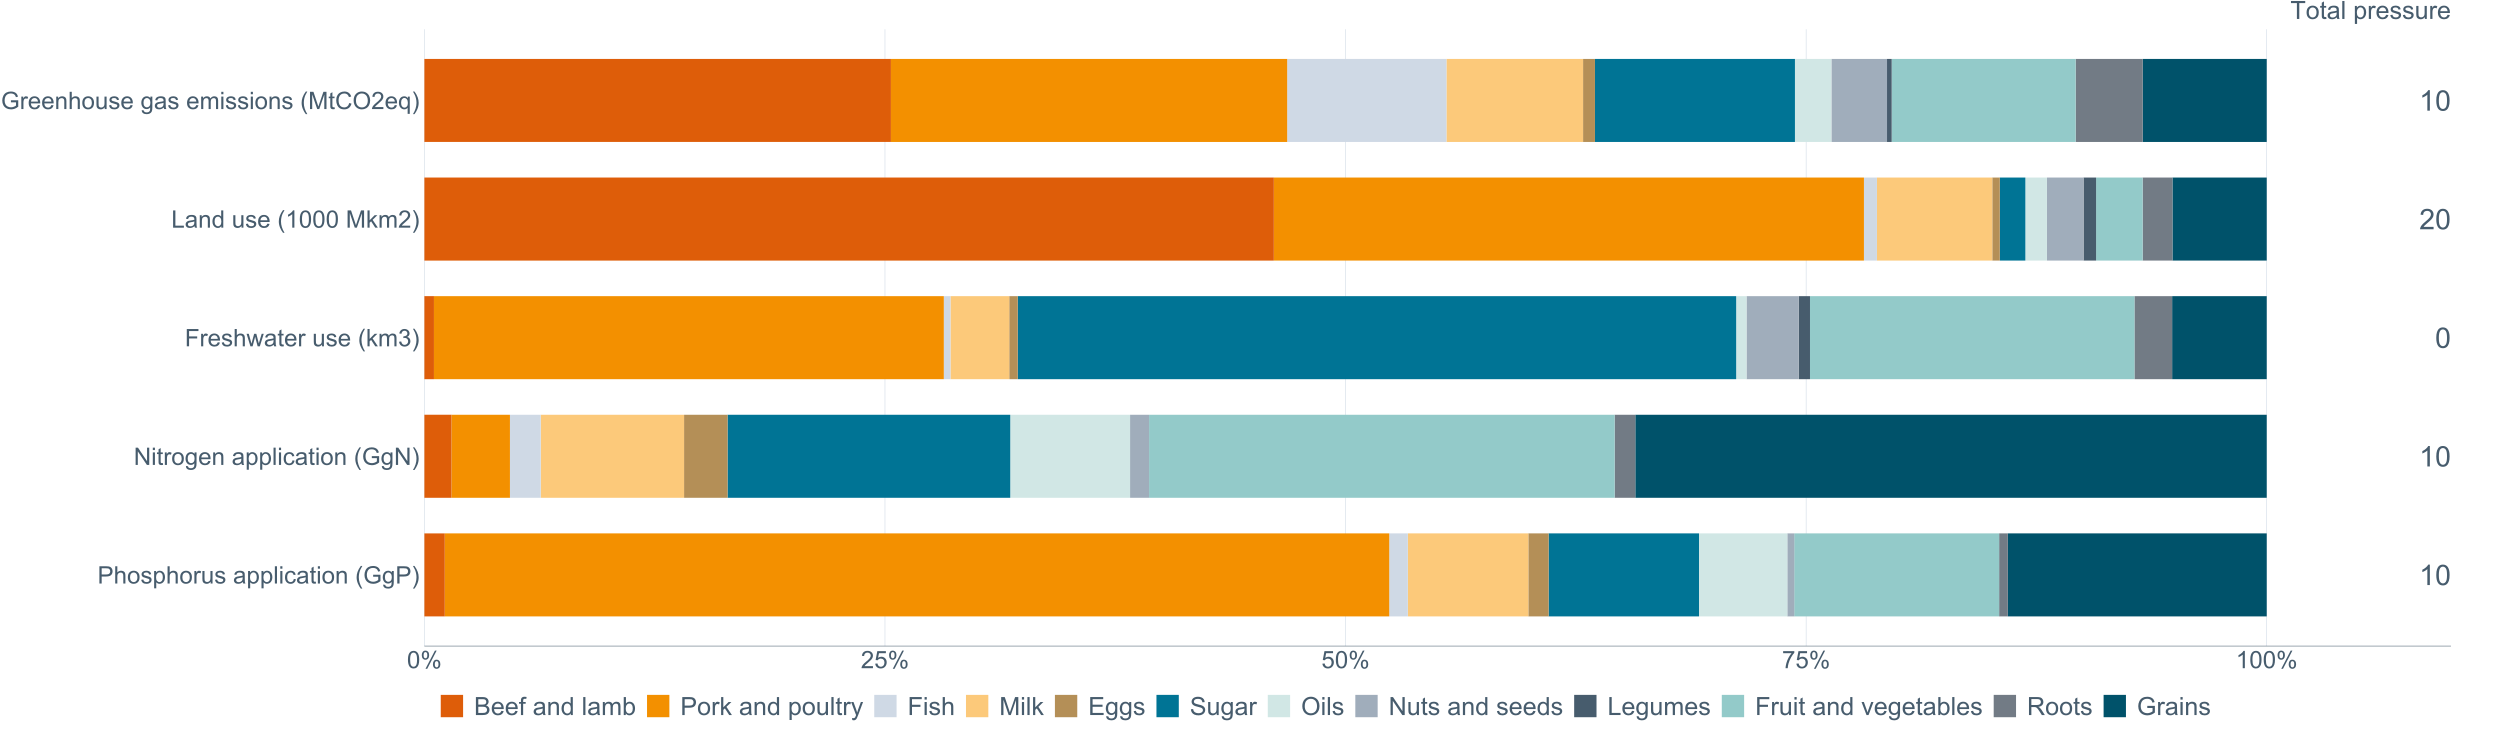 <?xml version="1.0" encoding="UTF-8"?>
<svg xmlns="http://www.w3.org/2000/svg" xmlns:xlink="http://www.w3.org/1999/xlink" width="2468.571pt" height="720pt" viewBox="0 0 2468.571 720" version="1.1">
<defs>
<g>
<symbol overflow="visible" id="glyph0-0">
<path style="stroke:none;" d="M 1.168 -9.941 C 1.164 -12.32 1.41 -14.238 1.902 -15.695 C 2.391 -17.145 3.121 -18.266 4.09 -19.059 C 5.059 -19.844 6.273 -20.238 7.742 -20.242 C 8.82 -20.238 9.77 -20.02 10.586 -19.586 C 11.402 -19.148 12.078 -18.52 12.609 -17.703 C 13.141 -16.879 13.555 -15.883 13.859 -14.707 C 14.16 -13.527 14.312 -11.938 14.316 -9.941 C 14.312 -7.574 14.07 -5.664 13.586 -4.215 C 13.098 -2.758 12.371 -1.637 11.406 -0.844 C 10.438 -0.055 9.215 0.34 7.742 0.344 C 5.797 0.34 4.273 -0.355 3.164 -1.746 C 1.832 -3.422 1.164 -6.152 1.168 -9.941 Z M 3.711 -9.941 C 3.707 -6.629 4.094 -4.426 4.871 -3.332 C 5.645 -2.234 6.602 -1.688 7.742 -1.691 C 8.875 -1.688 9.832 -2.238 10.605 -3.34 C 11.379 -4.441 11.766 -6.641 11.77 -9.941 C 11.766 -13.258 11.379 -15.461 10.605 -16.555 C 9.832 -17.641 8.867 -18.188 7.715 -18.191 C 6.574 -18.188 5.668 -17.707 4.992 -16.75 C 4.137 -15.52 3.707 -13.25 3.711 -9.941 Z M 3.711 -9.941 "/>
</symbol>
<symbol overflow="visible" id="glyph0-1">
<path style="stroke:none;" d="M 10.492 0 L 8.016 0 L 8.016 -15.773 C 7.422 -15.203 6.641 -14.633 5.672 -14.066 C 4.703 -13.496 3.832 -13.07 3.066 -12.789 L 3.066 -15.18 C 4.449 -15.828 5.66 -16.617 6.695 -17.543 C 7.73 -18.469 8.465 -19.367 8.898 -20.242 L 10.492 -20.242 Z M 10.492 0 "/>
</symbol>
<symbol overflow="visible" id="glyph0-2">
<path style="stroke:none;" d="M 14.176 -2.379 L 14.176 0 L 0.852 0 C 0.828 -0.594 0.926 -1.164 1.141 -1.719 C 1.477 -2.625 2.02 -3.52 2.77 -4.398 C 3.516 -5.277 4.594 -6.297 6.008 -7.453 C 8.195 -9.25 9.676 -10.672 10.449 -11.723 C 11.215 -12.77 11.602 -13.762 11.605 -14.699 C 11.602 -15.68 11.25 -16.508 10.555 -17.18 C 9.852 -17.852 8.938 -18.188 7.812 -18.191 C 6.617 -18.188 5.664 -17.828 4.949 -17.117 C 4.234 -16.398 3.871 -15.41 3.863 -14.148 L 1.32 -14.41 C 1.492 -16.305 2.148 -17.754 3.285 -18.75 C 4.422 -19.742 5.949 -20.238 7.867 -20.242 C 9.797 -20.238 11.328 -19.703 12.457 -18.633 C 13.582 -17.559 14.145 -16.227 14.148 -14.645 C 14.145 -13.832 13.98 -13.039 13.652 -12.266 C 13.324 -11.484 12.777 -10.664 12.012 -9.805 C 11.246 -8.938 9.973 -7.758 8.195 -6.258 C 6.707 -5.008 5.754 -4.16 5.336 -3.719 C 4.91 -3.273 4.562 -2.828 4.289 -2.379 Z M 14.176 -2.379 "/>
</symbol>
<symbol overflow="visible" id="glyph1-0">
<path style="stroke:none;" d="M 1.84 0 L 1.84 -17.059 L 8.273 -17.059 C 9.406 -17.055 10.27 -17.004 10.871 -16.898 C 11.703 -16.758 12.406 -16.488 12.973 -16.098 C 13.539 -15.703 13.992 -15.156 14.34 -14.453 C 14.684 -13.746 14.859 -12.969 14.859 -12.125 C 14.859 -10.672 14.395 -9.445 13.473 -8.441 C 12.547 -7.438 10.883 -6.938 8.473 -6.938 L 4.098 -6.938 L 4.098 0 Z M 4.098 -8.949 L 8.508 -8.949 C 9.965 -8.945 11 -9.219 11.613 -9.762 C 12.227 -10.305 12.531 -11.066 12.535 -12.055 C 12.531 -12.766 12.352 -13.379 11.992 -13.887 C 11.629 -14.395 11.152 -14.73 10.566 -14.895 C 10.184 -14.996 9.484 -15.047 8.461 -15.047 L 4.098 -15.047 Z M 4.098 -8.949 "/>
</symbol>
<symbol overflow="visible" id="glyph1-1">
<path style="stroke:none;" d="M 1.57 0 L 1.57 -17.059 L 3.664 -17.059 L 3.664 -10.938 C 4.641 -12.066 5.875 -12.633 7.367 -12.637 C 8.277 -12.633 9.074 -12.453 9.75 -12.094 C 10.426 -11.734 10.906 -11.234 11.199 -10.602 C 11.488 -9.961 11.637 -9.039 11.637 -7.832 L 11.637 0 L 9.543 0 L 9.543 -7.832 C 9.539 -8.875 9.312 -9.637 8.859 -10.117 C 8.406 -10.594 7.766 -10.832 6.938 -10.836 C 6.312 -10.832 5.727 -10.672 5.184 -10.352 C 4.633 -10.027 4.242 -9.59 4.012 -9.039 C 3.777 -8.488 3.66 -7.73 3.664 -6.762 L 3.664 0 Z M 1.57 0 "/>
</symbol>
<symbol overflow="visible" id="glyph1-2">
<path style="stroke:none;" d="M 0.793 -6.18 C 0.789 -8.465 1.426 -10.16 2.699 -11.266 C 3.758 -12.176 5.055 -12.633 6.586 -12.637 C 8.285 -12.633 9.672 -12.074 10.754 -10.965 C 11.828 -9.848 12.367 -8.312 12.371 -6.355 C 12.367 -4.762 12.129 -3.512 11.652 -2.602 C 11.172 -1.688 10.477 -0.977 9.57 -0.477 C 8.656 0.031 7.664 0.281 6.586 0.281 C 4.855 0.281 3.457 -0.273 2.391 -1.383 C 1.324 -2.492 0.789 -4.09 0.793 -6.18 Z M 2.945 -6.18 C 2.941 -4.594 3.285 -3.406 3.98 -2.621 C 4.668 -1.832 5.539 -1.441 6.586 -1.441 C 7.625 -1.441 8.488 -1.836 9.18 -2.629 C 9.871 -3.418 10.219 -4.625 10.219 -6.25 C 10.219 -7.777 9.871 -8.934 9.176 -9.723 C 8.48 -10.504 7.617 -10.898 6.586 -10.902 C 5.539 -10.898 4.668 -10.508 3.98 -9.727 C 3.285 -8.945 2.941 -7.762 2.945 -6.18 Z M 2.945 -6.18 "/>
</symbol>
<symbol overflow="visible" id="glyph1-3">
<path style="stroke:none;" d="M 0.734 -3.688 L 2.805 -4.016 C 2.918 -3.18 3.242 -2.543 3.777 -2.105 C 4.305 -1.66 5.047 -1.441 6.004 -1.441 C 6.965 -1.441 7.68 -1.637 8.145 -2.027 C 8.609 -2.418 8.84 -2.879 8.844 -3.41 C 8.84 -3.883 8.637 -4.254 8.227 -4.527 C 7.938 -4.711 7.223 -4.949 6.086 -5.238 C 4.547 -5.625 3.48 -5.957 2.891 -6.242 C 2.293 -6.523 1.844 -6.918 1.539 -7.418 C 1.23 -7.918 1.078 -8.469 1.082 -9.078 C 1.078 -9.625 1.203 -10.137 1.461 -10.605 C 1.711 -11.074 2.055 -11.465 2.492 -11.777 C 2.812 -12.016 3.258 -12.219 3.824 -12.387 C 4.383 -12.551 4.984 -12.633 5.633 -12.637 C 6.598 -12.633 7.449 -12.492 8.184 -12.219 C 8.914 -11.938 9.457 -11.559 9.809 -11.082 C 10.16 -10.602 10.398 -9.965 10.531 -9.172 L 8.484 -8.891 C 8.391 -9.523 8.117 -10.02 7.672 -10.379 C 7.223 -10.73 6.594 -10.91 5.785 -10.914 C 4.816 -10.91 4.129 -10.75 3.723 -10.438 C 3.309 -10.117 3.105 -9.746 3.105 -9.32 C 3.105 -9.047 3.191 -8.805 3.363 -8.59 C 3.535 -8.363 3.801 -8.176 4.168 -8.031 C 4.371 -7.949 4.988 -7.77 6.016 -7.496 C 7.496 -7.098 8.531 -6.773 9.117 -6.523 C 9.703 -6.266 10.16 -5.898 10.496 -5.422 C 10.824 -4.938 10.992 -4.344 10.996 -3.633 C 10.992 -2.93 10.789 -2.27 10.383 -1.656 C 9.977 -1.039 9.387 -0.562 8.621 -0.227 C 7.852 0.113 6.984 0.281 6.016 0.281 C 4.41 0.281 3.188 -0.051 2.344 -0.719 C 1.5 -1.387 0.961 -2.375 0.734 -3.688 Z M 0.734 -3.688 "/>
</symbol>
<symbol overflow="visible" id="glyph1-4">
<path style="stroke:none;" d="M 1.57 4.738 L 1.57 -12.359 L 3.48 -12.359 L 3.48 -10.754 C 3.93 -11.379 4.438 -11.852 5.004 -12.164 C 5.57 -12.477 6.254 -12.633 7.062 -12.637 C 8.117 -12.633 9.051 -12.359 9.855 -11.82 C 10.66 -11.273 11.27 -10.508 11.684 -9.523 C 12.094 -8.531 12.297 -7.449 12.301 -6.273 C 12.297 -5.004 12.07 -3.863 11.617 -2.855 C 11.16 -1.84 10.5 -1.066 9.641 -0.527 C 8.773 0.012 7.867 0.281 6.914 0.281 C 6.215 0.281 5.586 0.137 5.031 -0.16 C 4.473 -0.453 4.016 -0.828 3.664 -1.281 L 3.664 4.738 Z M 3.469 -6.109 C 3.469 -4.516 3.789 -3.34 4.434 -2.582 C 5.074 -1.82 5.855 -1.441 6.773 -1.441 C 7.703 -1.441 8.5 -1.832 9.164 -2.621 C 9.828 -3.406 10.16 -4.629 10.16 -6.285 C 10.16 -7.859 9.836 -9.039 9.188 -9.82 C 8.539 -10.602 7.766 -10.992 6.867 -10.996 C 5.973 -10.992 5.18 -10.574 4.496 -9.746 C 3.809 -8.91 3.469 -7.699 3.469 -6.109 Z M 3.469 -6.109 "/>
</symbol>
<symbol overflow="visible" id="glyph1-5">
<path style="stroke:none;" d="M 1.547 0 L 1.547 -12.359 L 3.434 -12.359 L 3.434 -10.484 C 3.914 -11.359 4.355 -11.938 4.766 -12.219 C 5.168 -12.492 5.617 -12.633 6.109 -12.637 C 6.812 -12.633 7.531 -12.41 8.262 -11.965 L 7.539 -10.02 C 7.027 -10.32 6.516 -10.469 6.004 -10.473 C 5.543 -10.469 5.133 -10.332 4.77 -10.059 C 4.402 -9.781 4.141 -9.398 3.992 -8.914 C 3.754 -8.164 3.637 -7.352 3.641 -6.469 L 3.641 0 Z M 1.547 0 "/>
</symbol>
<symbol overflow="visible" id="glyph1-6">
<path style="stroke:none;" d="M 9.672 0 L 9.672 -1.816 C 8.707 -0.418 7.398 0.281 5.75 0.281 C 5.016 0.281 4.336 0.145 3.707 -0.137 C 3.07 -0.414 2.602 -0.766 2.297 -1.191 C 1.992 -1.613 1.777 -2.133 1.652 -2.746 C 1.566 -3.156 1.523 -3.809 1.523 -4.703 L 1.523 -12.359 L 3.621 -12.359 L 3.621 -5.504 C 3.621 -4.406 3.66 -3.672 3.746 -3.293 C 3.875 -2.742 4.156 -2.309 4.586 -1.996 C 5.012 -1.68 5.539 -1.523 6.168 -1.523 C 6.793 -1.523 7.383 -1.684 7.934 -2.008 C 8.484 -2.328 8.875 -2.766 9.105 -3.324 C 9.332 -3.875 9.445 -4.68 9.449 -5.738 L 9.449 -12.359 L 11.543 -12.359 L 11.543 0 Z M 9.672 0 "/>
</symbol>
<symbol overflow="visible" id="glyph1-7">
<path style="stroke:none;" d=""/>
</symbol>
<symbol overflow="visible" id="glyph1-8">
<path style="stroke:none;" d="M 9.637 -1.523 C 8.859 -0.863 8.113 -0.395 7.395 -0.125 C 6.676 0.148 5.906 0.281 5.086 0.281 C 3.727 0.281 2.68 -0.051 1.953 -0.715 C 1.219 -1.379 0.855 -2.227 0.859 -3.258 C 0.855 -3.863 0.992 -4.414 1.273 -4.918 C 1.547 -5.414 1.91 -5.816 2.355 -6.121 C 2.801 -6.422 3.301 -6.652 3.863 -6.809 C 4.27 -6.918 4.891 -7.02 5.727 -7.121 C 7.414 -7.32 8.66 -7.562 9.461 -7.844 C 9.465 -8.129 9.469 -8.312 9.473 -8.391 C 9.469 -9.242 9.27 -9.844 8.879 -10.195 C 8.34 -10.664 7.547 -10.898 6.492 -10.902 C 5.508 -10.898 4.781 -10.727 4.312 -10.383 C 3.844 -10.039 3.496 -9.43 3.27 -8.555 L 1.223 -8.832 C 1.406 -9.707 1.711 -10.418 2.141 -10.957 C 2.562 -11.496 3.18 -11.91 3.992 -12.199 C 4.797 -12.488 5.734 -12.633 6.797 -12.637 C 7.852 -12.633 8.707 -12.508 9.367 -12.266 C 10.023 -12.016 10.508 -11.703 10.82 -11.328 C 11.129 -10.949 11.348 -10.477 11.473 -9.902 C 11.543 -9.543 11.578 -8.898 11.578 -7.973 L 11.578 -5.18 C 11.578 -3.23 11.621 -1.996 11.711 -1.484 C 11.801 -0.965 11.977 -0.473 12.242 0 L 10.055 0 C 9.836 -0.434 9.695 -0.941 9.637 -1.523 Z M 9.461 -6.203 C 8.699 -5.891 7.559 -5.625 6.039 -5.41 C 5.176 -5.285 4.566 -5.148 4.211 -4.992 C 3.852 -4.836 3.574 -4.605 3.383 -4.309 C 3.188 -4.008 3.094 -3.68 3.094 -3.316 C 3.094 -2.758 3.305 -2.293 3.727 -1.922 C 4.148 -1.547 4.766 -1.359 5.586 -1.363 C 6.391 -1.359 7.109 -1.535 7.738 -1.891 C 8.363 -2.242 8.824 -2.727 9.125 -3.34 C 9.344 -3.812 9.457 -4.508 9.461 -5.434 Z M 9.461 -6.203 "/>
</symbol>
<symbol overflow="visible" id="glyph1-9">
<path style="stroke:none;" d="M 1.523 0 L 1.523 -17.059 L 3.621 -17.059 L 3.621 0 Z M 1.523 0 "/>
</symbol>
<symbol overflow="visible" id="glyph1-10">
<path style="stroke:none;" d="M 1.582 -14.652 L 1.582 -17.059 L 3.676 -17.059 L 3.676 -14.652 Z M 1.582 0 L 1.582 -12.359 L 3.676 -12.359 L 3.676 0 Z M 1.582 0 "/>
</symbol>
<symbol overflow="visible" id="glyph1-11">
<path style="stroke:none;" d="M 9.637 -4.527 L 11.695 -4.258 C 11.469 -2.836 10.891 -1.723 9.969 -0.922 C 9.039 -0.117 7.902 0.281 6.551 0.281 C 4.859 0.281 3.5 -0.27 2.473 -1.379 C 1.441 -2.48 0.926 -4.066 0.93 -6.133 C 0.926 -7.465 1.148 -8.633 1.594 -9.633 C 2.035 -10.633 2.707 -11.383 3.613 -11.887 C 4.516 -12.383 5.5 -12.633 6.562 -12.637 C 7.906 -12.633 9.004 -12.293 9.855 -11.617 C 10.707 -10.938 11.254 -9.973 11.496 -8.727 L 9.461 -8.414 C 9.266 -9.242 8.922 -9.863 8.43 -10.285 C 7.934 -10.699 7.34 -10.91 6.645 -10.914 C 5.59 -10.91 4.73 -10.531 4.07 -9.781 C 3.41 -9.023 3.082 -7.828 3.082 -6.191 C 3.082 -4.527 3.398 -3.32 4.035 -2.57 C 4.672 -1.816 5.504 -1.441 6.527 -1.441 C 7.348 -1.441 8.031 -1.691 8.586 -2.199 C 9.133 -2.699 9.484 -3.477 9.637 -4.527 Z M 9.637 -4.527 "/>
</symbol>
<symbol overflow="visible" id="glyph1-12">
<path style="stroke:none;" d="M 6.145 -1.875 L 6.445 -0.023 C 5.855 0.102 5.328 0.164 4.863 0.164 C 4.102 0.164 3.512 0.047 3.094 -0.195 C 2.676 -0.434 2.379 -0.75 2.211 -1.145 C 2.035 -1.535 1.949 -2.363 1.953 -3.621 L 1.953 -10.73 L 0.418 -10.73 L 0.418 -12.359 L 1.953 -12.359 L 1.953 -15.418 L 4.039 -16.676 L 4.039 -12.359 L 6.145 -12.359 L 6.145 -10.73 L 4.039 -10.73 L 4.039 -3.504 C 4.035 -2.902 4.074 -2.516 4.148 -2.348 C 4.219 -2.176 4.336 -2.039 4.508 -1.941 C 4.672 -1.84 4.914 -1.793 5.227 -1.793 C 5.457 -1.793 5.762 -1.82 6.145 -1.875 Z M 6.145 -1.875 "/>
</symbol>
<symbol overflow="visible" id="glyph1-13">
<path style="stroke:none;" d="M 1.57 0 L 1.57 -12.359 L 3.457 -12.359 L 3.457 -10.602 C 4.363 -11.953 5.672 -12.633 7.391 -12.637 C 8.133 -12.633 8.816 -12.5 9.441 -12.234 C 10.062 -11.969 10.531 -11.617 10.844 -11.184 C 11.152 -10.746 11.371 -10.23 11.496 -9.637 C 11.574 -9.246 11.613 -8.566 11.613 -7.598 L 11.613 0 L 9.52 0 L 9.52 -7.52 C 9.516 -8.367 9.434 -9.004 9.273 -9.43 C 9.109 -9.852 8.82 -10.191 8.406 -10.445 C 7.988 -10.695 7.504 -10.82 6.949 -10.824 C 6.055 -10.82 5.281 -10.539 4.637 -9.973 C 3.984 -9.406 3.66 -8.332 3.664 -6.75 L 3.664 0 Z M 1.57 0 "/>
</symbol>
<symbol overflow="visible" id="glyph1-14">
<path style="stroke:none;" d="M 5.574 5.016 C 4.414 3.555 3.438 1.848 2.641 -0.105 C 1.84 -2.059 1.441 -4.082 1.441 -6.18 C 1.441 -8.023 1.738 -9.793 2.34 -11.484 C 3.035 -13.445 4.113 -15.398 5.574 -17.352 L 7.074 -17.352 C 6.133 -15.734 5.516 -14.582 5.215 -13.895 C 4.738 -12.82 4.363 -11.703 4.098 -10.543 C 3.762 -9.09 3.598 -7.633 3.598 -6.168 C 3.598 -2.434 4.754 1.293 7.074 5.016 Z M 5.574 5.016 "/>
</symbol>
<symbol overflow="visible" id="glyph1-15">
<path style="stroke:none;" d="M 9.82 -6.691 L 9.82 -8.691 L 17.047 -8.703 L 17.047 -2.375 C 15.934 -1.484 14.789 -0.82 13.613 -0.379 C 12.434 0.066 11.227 0.285 9.984 0.289 C 8.309 0.285 6.785 -0.07 5.418 -0.785 C 4.047 -1.504 3.012 -2.539 2.316 -3.898 C 1.613 -5.25 1.266 -6.77 1.27 -8.449 C 1.266 -10.105 1.613 -11.652 2.309 -13.098 C 3.004 -14.535 4 -15.605 5.305 -16.305 C 6.605 -17 8.109 -17.348 9.809 -17.352 C 11.043 -17.348 12.156 -17.148 13.156 -16.75 C 14.148 -16.348 14.93 -15.793 15.5 -15.082 C 16.062 -14.367 16.496 -13.434 16.793 -12.289 L 14.758 -11.73 C 14.496 -12.598 14.176 -13.277 13.801 -13.777 C 13.418 -14.27 12.875 -14.668 12.172 -14.969 C 11.461 -15.266 10.68 -15.414 9.82 -15.418 C 8.789 -15.414 7.895 -15.258 7.145 -14.945 C 6.387 -14.629 5.781 -14.215 5.324 -13.707 C 4.859 -13.191 4.5 -12.629 4.246 -12.02 C 3.812 -10.961 3.598 -9.82 3.598 -8.59 C 3.598 -7.066 3.859 -5.793 4.383 -4.77 C 4.906 -3.746 5.668 -2.984 6.668 -2.488 C 7.668 -1.992 8.73 -1.746 9.855 -1.746 C 10.832 -1.746 11.785 -1.934 12.719 -2.309 C 13.648 -2.684 14.355 -3.086 14.836 -3.516 L 14.836 -6.691 Z M 9.82 -6.691 "/>
</symbol>
<symbol overflow="visible" id="glyph1-16">
<path style="stroke:none;" d="M 1.188 1.023 L 3.223 1.328 C 3.309 1.953 3.543 2.41 3.934 2.699 C 4.449 3.086 5.16 3.281 6.062 3.281 C 7.031 3.281 7.781 3.086 8.309 2.699 C 8.836 2.309 9.191 1.766 9.379 1.07 C 9.484 0.641 9.535 -0.254 9.531 -1.617 C 8.613 -0.539 7.473 0 6.109 0 C 4.41 0 3.094 -0.609 2.164 -1.836 C 1.23 -3.059 0.766 -4.531 0.77 -6.25 C 0.766 -7.426 0.98 -8.512 1.406 -9.512 C 1.832 -10.504 2.449 -11.273 3.262 -11.82 C 4.07 -12.359 5.023 -12.633 6.121 -12.637 C 7.578 -12.633 8.781 -12.043 9.73 -10.871 L 9.73 -12.359 L 11.66 -12.359 L 11.66 -1.676 C 11.66 0.246 11.461 1.609 11.07 2.414 C 10.676 3.219 10.059 3.852 9.211 4.316 C 8.359 4.781 7.312 5.016 6.074 5.016 C 4.598 5.016 3.406 4.684 2.5 4.02 C 1.59 3.355 1.152 2.355 1.188 1.023 Z M 2.922 -6.402 C 2.918 -4.777 3.238 -3.594 3.887 -2.852 C 4.527 -2.105 5.336 -1.734 6.309 -1.734 C 7.266 -1.734 8.07 -2.102 8.727 -2.844 C 9.375 -3.582 9.703 -4.746 9.707 -6.332 C 9.703 -7.844 9.367 -8.984 8.699 -9.75 C 8.023 -10.516 7.215 -10.898 6.273 -10.902 C 5.34 -10.898 4.547 -10.52 3.898 -9.77 C 3.242 -9.012 2.918 -7.891 2.922 -6.402 Z M 2.922 -6.402 "/>
</symbol>
<symbol overflow="visible" id="glyph1-17">
<path style="stroke:none;" d="M 2.945 5.016 L 1.441 5.016 C 3.762 1.293 4.922 -2.434 4.922 -6.168 C 4.922 -7.625 4.754 -9.07 4.422 -10.508 C 4.156 -11.668 3.789 -12.785 3.316 -13.859 C 3.012 -14.555 2.387 -15.719 1.441 -17.352 L 2.945 -17.352 C 4.402 -15.398 5.48 -13.445 6.18 -11.484 C 6.773 -9.793 7.07 -8.023 7.074 -6.18 C 7.07 -4.082 6.672 -2.059 5.871 -0.105 C 5.066 1.848 4.09 3.555 2.945 5.016 Z M 2.945 5.016 "/>
</symbol>
<symbol overflow="visible" id="glyph1-18">
<path style="stroke:none;" d="M 1.816 0 L 1.816 -17.059 L 4.133 -17.059 L 13.094 -3.664 L 13.094 -17.059 L 15.258 -17.059 L 15.258 0 L 12.941 0 L 3.98 -13.406 L 3.98 0 Z M 1.816 0 "/>
</symbol>
<symbol overflow="visible" id="glyph1-19">
<path style="stroke:none;" d="M 10.031 -3.98 L 12.195 -3.711 C 11.852 -2.445 11.219 -1.465 10.297 -0.766 C 9.371 -0.066 8.195 0.281 6.762 0.281 C 4.953 0.281 3.52 -0.273 2.461 -1.391 C 1.398 -2.5 0.867 -4.062 0.871 -6.074 C 0.867 -8.152 1.402 -9.766 2.477 -10.914 C 3.547 -12.059 4.938 -12.633 6.645 -12.637 C 8.297 -12.633 9.645 -12.07 10.695 -10.949 C 11.738 -9.82 12.262 -8.238 12.266 -6.203 C 12.262 -6.074 12.258 -5.887 12.254 -5.645 L 3.039 -5.645 C 3.113 -4.285 3.496 -3.246 4.188 -2.523 C 4.879 -1.801 5.742 -1.441 6.773 -1.441 C 7.539 -1.441 8.191 -1.641 8.738 -2.047 C 9.277 -2.445 9.711 -3.09 10.031 -3.98 Z M 3.152 -7.367 L 10.055 -7.367 C 9.961 -8.402 9.695 -9.184 9.262 -9.707 C 8.594 -10.508 7.73 -10.91 6.668 -10.914 C 5.707 -10.91 4.898 -10.59 4.242 -9.949 C 3.586 -9.305 3.223 -8.441 3.152 -7.367 Z M 3.152 -7.367 "/>
</symbol>
<symbol overflow="visible" id="glyph1-20">
<path style="stroke:none;" d="M 1.953 0 L 1.953 -17.059 L 13.465 -17.059 L 13.465 -15.047 L 4.211 -15.047 L 4.211 -9.766 L 12.219 -9.766 L 12.219 -7.75 L 4.211 -7.75 L 4.211 0 Z M 1.953 0 "/>
</symbol>
<symbol overflow="visible" id="glyph1-21">
<path style="stroke:none;" d="M 3.852 0 L 0.07 -12.359 L 2.234 -12.359 L 4.199 -5.227 L 4.934 -2.57 C 4.965 -2.699 5.176 -3.551 5.574 -5.121 L 7.539 -12.359 L 9.695 -12.359 L 11.543 -5.191 L 12.16 -2.828 L 12.871 -5.215 L 14.988 -12.359 L 17.027 -12.359 L 13.16 0 L 10.984 0 L 9.02 -7.402 L 8.543 -9.508 L 6.039 0 Z M 3.852 0 "/>
</symbol>
<symbol overflow="visible" id="glyph1-22">
<path style="stroke:none;" d="M 1.582 0 L 1.582 -17.059 L 3.676 -17.059 L 3.676 -7.332 L 8.637 -12.359 L 11.348 -12.359 L 6.621 -7.773 L 11.824 0 L 9.238 0 L 5.156 -6.32 L 3.676 -4.898 L 3.676 0 Z M 1.582 0 "/>
</symbol>
<symbol overflow="visible" id="glyph1-23">
<path style="stroke:none;" d="M 1.57 0 L 1.57 -12.359 L 3.445 -12.359 L 3.445 -10.625 C 3.832 -11.227 4.348 -11.715 4.992 -12.082 C 5.633 -12.449 6.363 -12.633 7.191 -12.637 C 8.105 -12.633 8.859 -12.441 9.445 -12.066 C 10.031 -11.684 10.441 -11.152 10.684 -10.473 C 11.656 -11.91 12.93 -12.633 14.5 -12.637 C 15.723 -12.633 16.664 -12.293 17.328 -11.617 C 17.984 -10.938 18.316 -9.895 18.316 -8.484 L 18.316 0 L 16.234 0 L 16.234 -7.785 C 16.23 -8.621 16.164 -9.223 16.031 -9.594 C 15.895 -9.961 15.648 -10.258 15.293 -10.484 C 14.934 -10.707 14.512 -10.82 14.035 -10.824 C 13.16 -10.82 12.438 -10.531 11.867 -9.957 C 11.289 -9.375 11.004 -8.449 11.008 -7.18 L 11.008 0 L 8.914 0 L 8.914 -8.031 C 8.91 -8.957 8.742 -9.656 8.402 -10.125 C 8.059 -10.59 7.5 -10.82 6.727 -10.824 C 6.137 -10.82 5.59 -10.664 5.09 -10.355 C 4.586 -10.043 4.223 -9.59 4 -8.996 C 3.773 -8.395 3.66 -7.535 3.664 -6.414 L 3.664 0 Z M 1.57 0 "/>
</symbol>
<symbol overflow="visible" id="glyph1-24">
<path style="stroke:none;" d="M 1 -4.504 L 3.094 -4.781 C 3.336 -3.594 3.746 -2.738 4.324 -2.215 C 4.902 -1.691 5.605 -1.43 6.434 -1.43 C 7.418 -1.43 8.25 -1.77 8.93 -2.453 C 9.609 -3.137 9.949 -3.984 9.949 -4.992 C 9.949 -5.953 9.633 -6.746 9.008 -7.371 C 8.375 -7.996 7.578 -8.309 6.609 -8.309 C 6.211 -8.309 5.719 -8.23 5.133 -8.078 L 5.363 -9.914 C 5.5 -9.898 5.613 -9.891 5.703 -9.891 C 6.59 -9.891 7.395 -10.121 8.109 -10.59 C 8.824 -11.051 9.18 -11.77 9.184 -12.742 C 9.18 -13.508 8.922 -14.145 8.402 -14.648 C 7.879 -15.152 7.207 -15.402 6.391 -15.406 C 5.574 -15.402 4.895 -15.148 4.352 -14.637 C 3.809 -14.125 3.461 -13.355 3.305 -12.336 L 1.211 -12.707 C 1.465 -14.109 2.047 -15.195 2.953 -15.969 C 3.859 -16.738 4.988 -17.125 6.344 -17.129 C 7.27 -17.125 8.125 -16.926 8.914 -16.527 C 9.695 -16.125 10.297 -15.582 10.711 -14.895 C 11.125 -14.203 11.332 -13.469 11.336 -12.695 C 11.332 -11.957 11.133 -11.285 10.742 -10.68 C 10.344 -10.074 9.758 -9.594 8.984 -9.238 C 9.988 -9.004 10.773 -8.52 11.332 -7.789 C 11.891 -7.055 12.168 -6.141 12.172 -5.039 C 12.168 -3.547 11.625 -2.281 10.543 -1.25 C 9.453 -0.215 8.082 0.297 6.422 0.301 C 4.926 0.297 3.684 -0.145 2.695 -1.035 C 1.703 -1.926 1.137 -3.082 1 -4.504 Z M 1 -4.504 "/>
</symbol>
<symbol overflow="visible" id="glyph1-25">
<path style="stroke:none;" d="M 1.746 0 L 1.746 -17.059 L 4.004 -17.059 L 4.004 -2.012 L 12.406 -2.012 L 12.406 0 Z M 1.746 0 "/>
</symbol>
<symbol overflow="visible" id="glyph1-26">
<path style="stroke:none;" d="M 9.59 0 L 9.59 -1.559 C 8.805 -0.332 7.652 0.281 6.133 0.281 C 5.145 0.281 4.238 0.012 3.414 -0.535 C 2.586 -1.074 1.945 -1.832 1.496 -2.809 C 1.039 -3.777 0.812 -4.898 0.816 -6.168 C 0.812 -7.398 1.02 -8.516 1.43 -9.523 C 1.84 -10.523 2.457 -11.293 3.281 -11.832 C 4.102 -12.363 5.02 -12.633 6.039 -12.637 C 6.781 -12.633 7.445 -12.477 8.027 -12.164 C 8.609 -11.852 9.082 -11.441 9.449 -10.938 L 9.449 -17.059 L 11.531 -17.059 L 11.531 0 Z M 2.969 -6.168 C 2.965 -4.582 3.297 -3.398 3.969 -2.617 C 4.633 -1.832 5.422 -1.441 6.332 -1.441 C 7.242 -1.441 8.02 -1.812 8.664 -2.562 C 9.301 -3.309 9.621 -4.453 9.625 -5.992 C 9.621 -7.684 9.293 -8.926 8.645 -9.715 C 7.988 -10.504 7.188 -10.898 6.238 -10.902 C 5.305 -10.898 4.527 -10.52 3.902 -9.762 C 3.277 -9.004 2.965 -7.805 2.969 -6.168 Z M 2.969 -6.168 "/>
</symbol>
<symbol overflow="visible" id="glyph1-27">
<path style="stroke:none;" d="M 8.879 0 L 6.785 0 L 6.785 -13.348 C 6.277 -12.863 5.613 -12.379 4.801 -11.902 C 3.98 -11.418 3.246 -11.059 2.594 -10.824 L 2.594 -12.848 C 3.762 -13.398 4.785 -14.066 5.668 -14.848 C 6.543 -15.629 7.164 -16.387 7.531 -17.129 L 8.879 -17.129 Z M 8.879 0 "/>
</symbol>
<symbol overflow="visible" id="glyph1-28">
<path style="stroke:none;" d="M 0.988 -8.414 C 0.984 -10.43 1.191 -12.051 1.609 -13.285 C 2.023 -14.512 2.641 -15.461 3.461 -16.129 C 4.277 -16.793 5.309 -17.125 6.551 -17.129 C 7.465 -17.125 8.266 -16.941 8.961 -16.574 C 9.648 -16.203 10.219 -15.672 10.672 -14.98 C 11.117 -14.285 11.473 -13.441 11.73 -12.445 C 11.984 -11.445 12.109 -10.102 12.113 -8.414 C 12.109 -6.41 11.906 -4.793 11.496 -3.566 C 11.086 -2.336 10.469 -1.387 9.652 -0.715 C 8.832 -0.047 7.801 0.285 6.551 0.289 C 4.906 0.285 3.613 -0.301 2.676 -1.477 C 1.547 -2.898 0.984 -5.211 0.988 -8.414 Z M 3.141 -8.414 C 3.141 -5.609 3.469 -3.742 4.125 -2.82 C 4.781 -1.891 5.59 -1.43 6.551 -1.43 C 7.512 -1.43 8.32 -1.895 8.977 -2.824 C 9.633 -3.754 9.961 -5.617 9.961 -8.414 C 9.961 -11.219 9.633 -13.082 8.977 -14.008 C 8.32 -14.93 7.504 -15.391 6.527 -15.395 C 5.566 -15.391 4.797 -14.984 4.223 -14.176 C 3.5 -13.129 3.141 -11.211 3.141 -8.414 Z M 3.141 -8.414 "/>
</symbol>
<symbol overflow="visible" id="glyph1-29">
<path style="stroke:none;" d="M 1.77 0 L 1.77 -17.059 L 5.168 -17.059 L 9.207 -4.98 C 9.574 -3.855 9.848 -3.012 10.02 -2.457 C 10.215 -3.074 10.516 -3.988 10.926 -5.191 L 15.012 -17.059 L 18.051 -17.059 L 18.051 0 L 15.875 0 L 15.875 -14.277 L 10.914 0 L 8.879 0 L 3.945 -14.523 L 3.945 0 Z M 1.77 0 "/>
</symbol>
<symbol overflow="visible" id="glyph1-30">
<path style="stroke:none;" d="M 12 -2.012 L 12 0 L 0.723 0 C 0.703 -0.504 0.785 -0.988 0.965 -1.453 C 1.25 -2.219 1.711 -2.973 2.344 -3.723 C 2.977 -4.465 3.891 -5.328 5.086 -6.309 C 6.938 -7.828 8.188 -9.031 8.844 -9.922 C 9.492 -10.805 9.82 -11.645 9.82 -12.441 C 9.82 -13.27 9.523 -13.969 8.93 -14.539 C 8.336 -15.105 7.562 -15.391 6.609 -15.395 C 5.602 -15.391 4.793 -15.09 4.188 -14.488 C 3.582 -13.883 3.277 -13.047 3.27 -11.977 L 1.117 -12.195 C 1.262 -13.797 1.816 -15.023 2.781 -15.867 C 3.738 -16.707 5.031 -17.125 6.656 -17.129 C 8.293 -17.125 9.586 -16.672 10.543 -15.766 C 11.496 -14.855 11.977 -13.73 11.977 -12.395 C 11.977 -11.707 11.836 -11.035 11.555 -10.379 C 11.273 -9.715 10.809 -9.023 10.164 -8.297 C 9.516 -7.566 8.441 -6.566 6.938 -5.297 C 5.68 -4.238 4.871 -3.52 4.516 -3.145 C 4.156 -2.766 3.863 -2.387 3.633 -2.012 Z M 12 -2.012 "/>
</symbol>
<symbol overflow="visible" id="glyph1-31">
<path style="stroke:none;" d="M 14.012 -5.98 L 16.27 -5.41 C 15.793 -3.551 14.941 -2.137 13.715 -1.168 C 12.484 -0.195 10.98 0.285 9.207 0.289 C 7.363 0.285 5.867 -0.086 4.719 -0.832 C 3.562 -1.578 2.688 -2.66 2.09 -4.082 C 1.484 -5.5 1.184 -7.023 1.188 -8.656 C 1.184 -10.43 1.523 -11.98 2.203 -13.309 C 2.883 -14.629 3.848 -15.633 5.102 -16.32 C 6.355 -17.004 7.734 -17.348 9.238 -17.352 C 10.945 -17.348 12.383 -16.914 13.547 -16.047 C 14.711 -15.176 15.52 -13.953 15.977 -12.383 L 13.754 -11.859 C 13.355 -13.098 12.781 -14 12.031 -14.566 C 11.273 -15.133 10.328 -15.414 9.195 -15.418 C 7.879 -15.414 6.785 -15.102 5.906 -14.477 C 5.023 -13.848 4.402 -13.004 4.051 -11.945 C 3.691 -10.883 3.516 -9.789 3.516 -8.668 C 3.516 -7.215 3.727 -5.949 4.148 -4.867 C 4.57 -3.785 5.227 -2.977 6.121 -2.441 C 7.012 -1.906 7.977 -1.641 9.02 -1.641 C 10.277 -1.641 11.348 -2.004 12.23 -2.734 C 13.105 -3.461 13.699 -4.543 14.012 -5.98 Z M 14.012 -5.98 "/>
</symbol>
<symbol overflow="visible" id="glyph1-32">
<path style="stroke:none;" d="M 1.152 -8.309 C 1.148 -11.141 1.91 -13.355 3.434 -14.961 C 4.953 -16.559 6.914 -17.359 9.32 -17.363 C 10.895 -17.359 12.312 -16.984 13.578 -16.234 C 14.84 -15.48 15.805 -14.43 16.473 -13.086 C 17.133 -11.734 17.465 -10.211 17.469 -8.508 C 17.465 -6.773 17.117 -5.223 16.418 -3.863 C 15.719 -2.496 14.727 -1.465 13.449 -0.762 C 12.168 -0.062 10.789 0.285 9.309 0.289 C 7.703 0.285 6.27 -0.098 5.004 -0.871 C 3.738 -1.645 2.777 -2.703 2.129 -4.047 C 1.473 -5.387 1.148 -6.809 1.152 -8.309 Z M 3.48 -8.273 C 3.48 -6.219 4.031 -4.598 5.137 -3.414 C 6.242 -2.23 7.629 -1.641 9.297 -1.641 C 10.996 -1.641 12.395 -2.238 13.492 -3.434 C 14.59 -4.629 15.141 -6.324 15.141 -8.52 C 15.141 -9.906 14.902 -11.117 14.434 -12.152 C 13.961 -13.188 13.277 -13.988 12.375 -14.562 C 11.469 -15.129 10.453 -15.414 9.332 -15.418 C 7.734 -15.414 6.359 -14.867 5.207 -13.77 C 4.055 -12.672 3.48 -10.84 3.48 -8.273 Z M 3.48 -8.273 "/>
</symbol>
<symbol overflow="visible" id="glyph1-33">
<path style="stroke:none;" d="M 9.449 4.738 L 9.449 -1.316 C 9.121 -0.855 8.664 -0.473 8.082 -0.172 C 7.492 0.133 6.871 0.281 6.215 0.281 C 4.746 0.281 3.484 -0.305 2.426 -1.477 C 1.363 -2.648 0.832 -4.254 0.836 -6.297 C 0.832 -7.535 1.047 -8.648 1.48 -9.633 C 1.91 -10.617 2.535 -11.363 3.355 -11.875 C 4.172 -12.379 5.07 -12.633 6.051 -12.637 C 7.578 -12.633 8.781 -11.988 9.66 -10.707 L 9.66 -12.359 L 11.543 -12.359 L 11.543 4.738 Z M 2.992 -6.215 C 2.988 -4.621 3.32 -3.426 3.992 -2.633 C 4.656 -1.836 5.457 -1.441 6.391 -1.441 C 7.277 -1.441 8.043 -1.816 8.691 -2.574 C 9.332 -3.328 9.656 -4.48 9.66 -6.027 C 9.656 -7.672 9.316 -8.91 8.641 -9.738 C 7.957 -10.566 7.16 -10.98 6.25 -10.984 C 5.34 -10.98 4.57 -10.594 3.938 -9.824 C 3.305 -9.051 2.988 -7.848 2.992 -6.215 Z M 2.992 -6.215 "/>
</symbol>
<symbol overflow="visible" id="glyph1-34">
<path style="stroke:none;" d="M 1.387 -12.965 C 1.383 -14.18 1.688 -15.215 2.305 -16.07 C 2.914 -16.922 3.805 -17.348 4.969 -17.352 C 6.039 -17.348 6.922 -16.965 7.625 -16.203 C 8.324 -15.438 8.676 -14.316 8.68 -12.836 C 8.676 -11.391 8.32 -10.277 7.613 -9.5 C 6.902 -8.719 6.031 -8.332 4.992 -8.332 C 3.961 -8.332 3.102 -8.715 2.414 -9.484 C 1.727 -10.25 1.383 -11.41 1.387 -12.965 Z M 5.027 -15.91 C 4.504 -15.906 4.07 -15.684 3.727 -15.234 C 3.383 -14.781 3.211 -13.953 3.211 -12.754 C 3.211 -11.656 3.383 -10.887 3.734 -10.441 C 4.078 -9.996 4.512 -9.773 5.027 -9.773 C 5.555 -9.773 5.988 -9.996 6.336 -10.449 C 6.68 -10.895 6.855 -11.719 6.855 -12.918 C 6.855 -14.016 6.68 -14.789 6.332 -15.238 C 5.98 -15.684 5.547 -15.906 5.027 -15.91 Z M 5.039 0.629 L 14.371 -17.352 L 16.07 -17.352 L 6.773 0.629 Z M 12.418 -4.004 C 12.414 -5.227 12.723 -6.266 13.336 -7.117 C 13.945 -7.965 14.836 -8.391 16.012 -8.391 C 17.078 -8.391 17.965 -8.008 18.672 -7.242 C 19.371 -6.477 19.723 -5.352 19.727 -3.875 C 19.723 -2.43 19.367 -1.32 18.66 -0.539 C 17.945 0.238 17.066 0.625 16.023 0.629 C 14.988 0.625 14.129 0.242 13.445 -0.527 C 12.758 -1.301 12.414 -2.457 12.418 -4.004 Z M 16.07 -6.949 C 15.543 -6.949 15.105 -6.723 14.762 -6.273 C 14.41 -5.82 14.238 -4.992 14.242 -3.793 C 14.238 -2.703 14.414 -1.938 14.766 -1.488 C 15.117 -1.039 15.547 -0.812 16.059 -0.816 C 16.594 -0.812 17.035 -1.039 17.379 -1.488 C 17.723 -1.938 17.895 -2.758 17.898 -3.957 C 17.895 -5.055 17.719 -5.828 17.375 -6.277 C 17.023 -6.723 16.59 -6.949 16.07 -6.949 Z M 16.07 -6.949 "/>
</symbol>
<symbol overflow="visible" id="glyph1-35">
<path style="stroke:none;" d="M 0.988 -4.469 L 3.188 -4.656 C 3.352 -3.582 3.73 -2.777 4.324 -2.238 C 4.918 -1.699 5.633 -1.43 6.469 -1.43 C 7.477 -1.43 8.328 -1.809 9.031 -2.57 C 9.727 -3.328 10.078 -4.336 10.078 -5.598 C 10.078 -6.789 9.742 -7.734 9.07 -8.426 C 8.398 -9.113 7.52 -9.457 6.434 -9.461 C 5.758 -9.457 5.148 -9.305 4.605 -9 C 4.062 -8.695 3.637 -8.297 3.328 -7.809 L 1.363 -8.066 L 3.016 -16.828 L 11.496 -16.828 L 11.496 -14.824 L 4.691 -14.824 L 3.77 -10.242 C 4.789 -10.953 5.863 -11.309 6.992 -11.312 C 8.477 -11.309 9.734 -10.793 10.762 -9.762 C 11.785 -8.73 12.297 -7.402 12.301 -5.785 C 12.297 -4.238 11.848 -2.906 10.949 -1.781 C 9.852 -0.402 8.359 0.285 6.469 0.289 C 4.918 0.285 3.652 -0.145 2.672 -1.012 C 1.688 -1.879 1.125 -3.031 0.988 -4.469 Z M 0.988 -4.469 "/>
</symbol>
<symbol overflow="visible" id="glyph1-36">
<path style="stroke:none;" d="M 1.129 -14.824 L 1.129 -16.84 L 12.172 -16.84 L 12.172 -15.211 C 11.082 -14.055 10.008 -12.516 8.941 -10.602 C 7.875 -8.68 7.051 -6.711 6.469 -4.691 C 6.051 -3.258 5.781 -1.695 5.668 0 L 3.516 0 C 3.539 -1.34 3.801 -2.961 4.305 -4.863 C 4.809 -6.762 5.531 -8.594 6.477 -10.363 C 7.414 -12.125 8.418 -13.613 9.484 -14.824 Z M 1.129 -14.824 "/>
</symbol>
<symbol overflow="visible" id="glyph2-0">
<path style="stroke:none;" d="M 1.816 0 L 1.816 -17.758 L 8.477 -17.758 C 9.832 -17.754 10.922 -17.574 11.742 -17.219 C 12.562 -16.855 13.203 -16.301 13.668 -15.559 C 14.129 -14.809 14.359 -14.027 14.363 -13.215 C 14.359 -12.449 14.156 -11.734 13.746 -11.07 C 13.332 -10.398 12.711 -9.859 11.883 -9.449 C 12.953 -9.133 13.777 -8.594 14.359 -7.836 C 14.934 -7.074 15.223 -6.18 15.227 -5.148 C 15.223 -4.312 15.047 -3.539 14.699 -2.828 C 14.344 -2.113 13.91 -1.562 13.395 -1.176 C 12.879 -0.785 12.23 -0.492 11.449 -0.297 C 10.668 -0.098 9.711 0 8.586 0 Z M 4.168 -10.297 L 8.008 -10.297 C 9.047 -10.293 9.793 -10.363 10.246 -10.5 C 10.844 -10.68 11.293 -10.973 11.598 -11.387 C 11.895 -11.793 12.047 -12.312 12.051 -12.938 C 12.047 -13.523 11.906 -14.039 11.625 -14.492 C 11.344 -14.938 10.938 -15.246 10.414 -15.41 C 9.887 -15.574 8.988 -15.656 7.715 -15.66 L 4.168 -15.66 Z M 4.168 -2.094 L 8.586 -2.094 C 9.344 -2.09 9.879 -2.121 10.188 -2.18 C 10.723 -2.273 11.172 -2.434 11.539 -2.664 C 11.898 -2.887 12.199 -3.215 12.438 -3.652 C 12.668 -4.082 12.785 -4.582 12.789 -5.148 C 12.785 -5.809 12.617 -6.383 12.281 -6.871 C 11.941 -7.359 11.469 -7.703 10.871 -7.902 C 10.266 -8.098 9.402 -8.195 8.273 -8.199 L 4.168 -8.199 Z M 4.168 -2.094 "/>
</symbol>
<symbol overflow="visible" id="glyph2-1">
<path style="stroke:none;" d="M 10.441 -4.141 L 12.695 -3.863 C 12.336 -2.543 11.676 -1.523 10.719 -0.801 C 9.754 -0.074 8.527 0.285 7.039 0.289 C 5.152 0.285 3.66 -0.289 2.562 -1.445 C 1.457 -2.602 0.906 -4.227 0.91 -6.324 C 0.906 -8.484 1.465 -10.164 2.578 -11.359 C 3.691 -12.551 5.137 -13.148 6.914 -13.152 C 8.633 -13.148 10.035 -12.562 11.129 -11.395 C 12.215 -10.223 12.762 -8.578 12.766 -6.457 C 12.762 -6.324 12.758 -6.129 12.754 -5.875 L 3.16 -5.875 C 3.238 -4.457 3.641 -3.375 4.359 -2.625 C 5.078 -1.875 5.973 -1.5 7.051 -1.5 C 7.848 -1.5 8.531 -1.707 9.098 -2.129 C 9.66 -2.547 10.109 -3.219 10.441 -4.141 Z M 3.281 -7.668 L 10.465 -7.668 C 10.367 -8.746 10.09 -9.559 9.641 -10.102 C 8.941 -10.938 8.043 -11.355 6.941 -11.359 C 5.938 -11.355 5.094 -11.02 4.414 -10.355 C 3.727 -9.684 3.352 -8.789 3.281 -7.668 Z M 3.281 -7.668 "/>
</symbol>
<symbol overflow="visible" id="glyph2-2">
<path style="stroke:none;" d="M 2.156 0 L 2.156 -11.168 L 0.23 -11.168 L 0.23 -12.863 L 2.156 -12.863 L 2.156 -14.23 C 2.156 -15.094 2.23 -15.734 2.387 -16.156 C 2.59 -16.719 2.961 -17.18 3.492 -17.531 C 4.023 -17.883 4.766 -18.059 5.719 -18.059 C 6.328 -18.059 7.004 -17.984 7.75 -17.84 L 7.426 -15.941 C 6.969 -16.02 6.543 -16.059 6.141 -16.062 C 5.477 -16.059 5.008 -15.918 4.734 -15.637 C 4.461 -15.352 4.324 -14.824 4.324 -14.051 L 4.324 -12.863 L 6.832 -12.863 L 6.832 -11.168 L 4.324 -11.168 L 4.324 0 Z M 2.156 0 "/>
</symbol>
<symbol overflow="visible" id="glyph2-3">
<path style="stroke:none;" d=""/>
</symbol>
<symbol overflow="visible" id="glyph2-4">
<path style="stroke:none;" d="M 10.027 -1.586 C 9.215 -0.898 8.438 -0.414 7.695 -0.133 C 6.945 0.148 6.145 0.285 5.293 0.289 C 3.875 0.285 2.789 -0.055 2.031 -0.746 C 1.27 -1.434 0.891 -2.316 0.895 -3.391 C 0.891 -4.02 1.035 -4.594 1.324 -5.117 C 1.613 -5.633 1.988 -6.051 2.453 -6.371 C 2.914 -6.684 3.438 -6.922 4.02 -7.086 C 4.449 -7.195 5.094 -7.305 5.961 -7.414 C 7.715 -7.617 9.012 -7.867 9.848 -8.164 C 9.852 -8.461 9.855 -8.652 9.859 -8.734 C 9.855 -9.621 9.648 -10.246 9.242 -10.609 C 8.68 -11.098 7.852 -11.344 6.758 -11.348 C 5.727 -11.344 4.969 -11.164 4.484 -10.809 C 3.992 -10.445 3.633 -9.809 3.402 -8.902 L 1.273 -9.191 C 1.461 -10.102 1.781 -10.84 2.227 -11.402 C 2.672 -11.965 3.312 -12.395 4.152 -12.699 C 4.992 -12.996 5.965 -13.148 7.074 -13.152 C 8.168 -13.148 9.062 -13.02 9.75 -12.766 C 10.438 -12.504 10.941 -12.18 11.266 -11.789 C 11.586 -11.398 11.812 -10.902 11.941 -10.309 C 12.012 -9.934 12.047 -9.266 12.051 -8.297 L 12.051 -5.391 C 12.047 -3.363 12.094 -2.078 12.191 -1.543 C 12.281 -1.004 12.465 -0.492 12.742 0 L 10.465 0 C 10.238 -0.453 10.09 -0.98 10.027 -1.586 Z M 9.848 -6.457 C 9.055 -6.133 7.867 -5.855 6.285 -5.633 C 5.387 -5.5 4.754 -5.355 4.383 -5.195 C 4.012 -5.031 3.723 -4.793 3.523 -4.484 C 3.32 -4.172 3.223 -3.828 3.223 -3.453 C 3.223 -2.867 3.441 -2.383 3.883 -1.996 C 4.32 -1.609 4.965 -1.418 5.812 -1.418 C 6.652 -1.418 7.398 -1.602 8.055 -1.969 C 8.707 -2.336 9.188 -2.836 9.496 -3.477 C 9.727 -3.965 9.844 -4.691 9.848 -5.656 Z M 9.848 -6.457 "/>
</symbol>
<symbol overflow="visible" id="glyph2-5">
<path style="stroke:none;" d="M 1.637 0 L 1.637 -12.863 L 3.598 -12.863 L 3.598 -11.035 C 4.543 -12.441 5.906 -13.148 7.691 -13.152 C 8.465 -13.148 9.176 -13.008 9.828 -12.734 C 10.477 -12.453 10.965 -12.09 11.289 -11.637 C 11.609 -11.184 11.836 -10.645 11.965 -10.027 C 12.043 -9.621 12.082 -8.918 12.086 -7.91 L 12.086 0 L 9.906 0 L 9.906 -7.824 C 9.902 -8.707 9.816 -9.371 9.652 -9.816 C 9.48 -10.254 9.18 -10.605 8.75 -10.871 C 8.312 -11.129 7.809 -11.262 7.23 -11.266 C 6.301 -11.262 5.5 -10.965 4.828 -10.379 C 4.152 -9.785 3.812 -8.668 3.816 -7.023 L 3.816 0 Z M 1.637 0 "/>
</symbol>
<symbol overflow="visible" id="glyph2-6">
<path style="stroke:none;" d="M 9.98 0 L 9.98 -1.621 C 9.16 -0.348 7.961 0.285 6.383 0.289 C 5.352 0.285 4.41 0.008 3.555 -0.559 C 2.691 -1.121 2.023 -1.91 1.555 -2.926 C 1.078 -3.934 0.844 -5.098 0.848 -6.418 C 0.844 -7.699 1.059 -8.863 1.488 -9.91 C 1.918 -10.953 2.559 -11.758 3.414 -12.316 C 4.27 -12.871 5.227 -13.148 6.285 -13.152 C 7.059 -13.148 7.75 -12.984 8.355 -12.66 C 8.961 -12.332 9.453 -11.906 9.836 -11.387 L 9.836 -17.758 L 12.004 -17.758 L 12.004 0 Z M 3.09 -6.418 C 3.086 -4.77 3.434 -3.539 4.129 -2.723 C 4.82 -1.906 5.641 -1.5 6.59 -1.5 C 7.539 -1.5 8.348 -1.887 9.016 -2.668 C 9.68 -3.445 10.012 -4.637 10.016 -6.238 C 10.012 -7.996 9.672 -9.289 8.996 -10.113 C 8.316 -10.934 7.484 -11.344 6.492 -11.348 C 5.523 -11.344 4.711 -10.949 4.062 -10.16 C 3.41 -9.371 3.086 -8.121 3.09 -6.418 Z M 3.09 -6.418 "/>
</symbol>
<symbol overflow="visible" id="glyph2-7">
<path style="stroke:none;" d="M 1.586 0 L 1.586 -17.758 L 3.766 -17.758 L 3.766 0 Z M 1.586 0 "/>
</symbol>
<symbol overflow="visible" id="glyph2-8">
<path style="stroke:none;" d="M 1.637 0 L 1.637 -12.863 L 3.586 -12.863 L 3.586 -11.059 C 3.988 -11.684 4.523 -12.191 5.195 -12.578 C 5.863 -12.957 6.625 -13.148 7.484 -13.152 C 8.434 -13.148 9.215 -12.949 9.828 -12.559 C 10.434 -12.16 10.863 -11.609 11.117 -10.902 C 12.133 -12.398 13.457 -13.148 15.09 -13.152 C 16.363 -13.148 17.344 -12.797 18.031 -12.094 C 18.715 -11.387 19.059 -10.297 19.062 -8.828 L 19.062 0 L 16.895 0 L 16.895 -8.102 C 16.891 -8.973 16.82 -9.602 16.684 -9.984 C 16.539 -10.367 16.285 -10.676 15.914 -10.914 C 15.543 -11.145 15.105 -11.262 14.605 -11.266 C 13.699 -11.262 12.949 -10.961 12.352 -10.363 C 11.754 -9.758 11.453 -8.793 11.457 -7.473 L 11.457 0 L 9.277 0 L 9.277 -8.355 C 9.273 -9.324 9.098 -10.051 8.742 -10.539 C 8.387 -11.02 7.805 -11.262 7 -11.266 C 6.387 -11.262 5.82 -11.102 5.301 -10.781 C 4.777 -10.457 4.398 -9.984 4.168 -9.363 C 3.93 -8.738 3.812 -7.84 3.816 -6.672 L 3.816 0 Z M 1.637 0 "/>
</symbol>
<symbol overflow="visible" id="glyph2-9">
<path style="stroke:none;" d="M 3.645 0 L 1.621 0 L 1.621 -17.758 L 3.805 -17.758 L 3.805 -11.422 C 4.719 -12.57 5.895 -13.148 7.328 -13.152 C 8.117 -13.148 8.867 -12.988 9.574 -12.672 C 10.277 -12.352 10.855 -11.902 11.316 -11.328 C 11.77 -10.75 12.129 -10.055 12.391 -9.242 C 12.645 -8.422 12.773 -7.551 12.777 -6.625 C 12.773 -4.418 12.227 -2.715 11.141 -1.516 C 10.047 -0.312 8.742 0.285 7.219 0.289 C 5.699 0.285 4.508 -0.344 3.645 -1.609 Z M 3.621 -6.527 C 3.621 -4.984 3.828 -3.867 4.25 -3.184 C 4.934 -2.059 5.863 -1.5 7.039 -1.5 C 7.984 -1.5 8.809 -1.914 9.508 -2.742 C 10.199 -3.57 10.547 -4.805 10.551 -6.445 C 10.547 -8.125 10.215 -9.363 9.551 -10.16 C 8.883 -10.957 8.074 -11.355 7.133 -11.359 C 6.176 -11.355 5.352 -10.941 4.66 -10.117 C 3.965 -9.289 3.621 -8.094 3.621 -6.527 Z M 3.621 -6.527 "/>
</symbol>
<symbol overflow="visible" id="glyph2-10">
<path style="stroke:none;" d="M 1.914 0 L 1.914 -17.758 L 8.613 -17.758 C 9.789 -17.754 10.688 -17.695 11.312 -17.586 C 12.184 -17.438 12.914 -17.16 13.504 -16.754 C 14.094 -16.344 14.57 -15.773 14.93 -15.043 C 15.289 -14.305 15.469 -13.5 15.469 -12.621 C 15.469 -11.109 14.988 -9.828 14.027 -8.785 C 13.066 -7.738 11.328 -7.219 8.816 -7.219 L 4.262 -7.219 L 4.262 0 Z M 4.262 -9.312 L 8.855 -9.312 C 10.371 -9.309 11.449 -9.594 12.086 -10.16 C 12.723 -10.727 13.043 -11.52 13.043 -12.547 C 13.043 -13.289 12.855 -13.926 12.48 -14.457 C 12.105 -14.98 11.609 -15.332 10.996 -15.504 C 10.598 -15.605 9.867 -15.656 8.805 -15.66 L 4.262 -15.66 Z M 4.262 -9.312 "/>
</symbol>
<symbol overflow="visible" id="glyph2-11">
<path style="stroke:none;" d="M 0.824 -6.43 C 0.82 -8.809 1.48 -10.574 2.809 -11.723 C 3.91 -12.672 5.262 -13.148 6.855 -13.152 C 8.621 -13.148 10.066 -12.57 11.191 -11.414 C 12.312 -10.254 12.871 -8.652 12.875 -6.613 C 12.871 -4.953 12.625 -3.652 12.129 -2.707 C 11.633 -1.758 10.91 -1.02 9.961 -0.496 C 9.012 0.027 7.977 0.285 6.855 0.289 C 5.055 0.285 3.598 -0.289 2.488 -1.441 C 1.375 -2.594 0.82 -4.254 0.824 -6.43 Z M 3.062 -6.43 C 3.059 -4.781 3.418 -3.551 4.141 -2.73 C 4.855 -1.91 5.762 -1.5 6.855 -1.5 C 7.934 -1.5 8.832 -1.91 9.555 -2.734 C 10.27 -3.559 10.629 -4.816 10.633 -6.504 C 10.629 -8.094 10.266 -9.297 9.547 -10.117 C 8.82 -10.934 7.926 -11.344 6.855 -11.348 C 5.762 -11.344 4.855 -10.938 4.141 -10.125 C 3.418 -9.309 3.059 -8.074 3.062 -6.43 Z M 3.062 -6.43 "/>
</symbol>
<symbol overflow="visible" id="glyph2-12">
<path style="stroke:none;" d="M 1.609 0 L 1.609 -12.863 L 3.574 -12.863 L 3.574 -10.914 C 4.074 -11.824 4.535 -12.426 4.961 -12.715 C 5.383 -13.004 5.848 -13.148 6.359 -13.152 C 7.09 -13.148 7.836 -12.914 8.598 -12.453 L 7.848 -10.43 C 7.312 -10.742 6.781 -10.898 6.25 -10.902 C 5.77 -10.898 5.34 -10.754 4.965 -10.469 C 4.582 -10.18 4.312 -9.781 4.156 -9.277 C 3.91 -8.496 3.789 -7.648 3.793 -6.734 L 3.793 0 Z M 1.609 0 "/>
</symbol>
<symbol overflow="visible" id="glyph2-13">
<path style="stroke:none;" d="M 1.648 0 L 1.648 -17.758 L 3.828 -17.758 L 3.828 -7.629 L 8.988 -12.863 L 11.809 -12.863 L 6.891 -8.09 L 12.305 0 L 9.617 0 L 5.367 -6.578 L 3.828 -5.098 L 3.828 0 Z M 1.648 0 "/>
</symbol>
<symbol overflow="visible" id="glyph2-14">
<path style="stroke:none;" d="M 1.637 4.93 L 1.637 -12.863 L 3.621 -12.863 L 3.621 -11.191 C 4.09 -11.844 4.617 -12.332 5.207 -12.66 C 5.797 -12.984 6.512 -13.148 7.352 -13.152 C 8.449 -13.148 9.418 -12.867 10.258 -12.305 C 11.098 -11.738 11.73 -10.941 12.16 -9.914 C 12.582 -8.883 12.797 -7.754 12.801 -6.527 C 12.797 -5.211 12.562 -4.023 12.094 -2.973 C 11.621 -1.918 10.934 -1.113 10.035 -0.551 C 9.133 0.008 8.188 0.285 7.195 0.289 C 6.469 0.285 5.816 0.137 5.238 -0.168 C 4.66 -0.473 4.184 -0.859 3.816 -1.332 L 3.816 4.93 Z M 3.609 -6.359 C 3.609 -4.699 3.941 -3.477 4.613 -2.688 C 5.281 -1.895 6.094 -1.5 7.051 -1.5 C 8.016 -1.5 8.848 -1.91 9.539 -2.73 C 10.227 -3.551 10.57 -4.82 10.574 -6.539 C 10.57 -8.18 10.234 -9.406 9.562 -10.223 C 8.887 -11.035 8.078 -11.441 7.145 -11.445 C 6.215 -11.441 5.395 -11.008 4.68 -10.145 C 3.965 -9.273 3.609 -8.012 3.609 -6.359 Z M 3.609 -6.359 "/>
</symbol>
<symbol overflow="visible" id="glyph2-15">
<path style="stroke:none;" d="M 10.066 0 L 10.066 -1.891 C 9.062 -0.438 7.699 0.285 5.984 0.289 C 5.219 0.285 4.512 0.145 3.855 -0.145 C 3.199 -0.434 2.711 -0.801 2.391 -1.242 C 2.07 -1.68 1.844 -2.219 1.719 -2.859 C 1.625 -3.285 1.582 -3.961 1.586 -4.895 L 1.586 -12.863 L 3.766 -12.863 L 3.766 -5.73 C 3.762 -4.59 3.805 -3.82 3.898 -3.426 C 4.031 -2.852 4.324 -2.402 4.77 -2.074 C 5.215 -1.746 5.762 -1.582 6.418 -1.586 C 7.07 -1.582 7.688 -1.75 8.262 -2.09 C 8.832 -2.422 9.234 -2.879 9.477 -3.457 C 9.711 -4.035 9.832 -4.871 9.836 -5.973 L 9.836 -12.863 L 12.016 -12.863 L 12.016 0 Z M 10.066 0 "/>
</symbol>
<symbol overflow="visible" id="glyph2-16">
<path style="stroke:none;" d="M 6.395 -1.949 L 6.711 -0.023 C 6.094 0.102 5.547 0.164 5.062 0.168 C 4.27 0.164 3.652 0.043 3.219 -0.207 C 2.781 -0.453 2.477 -0.781 2.301 -1.191 C 2.121 -1.598 2.031 -2.457 2.035 -3.766 L 2.035 -11.168 L 0.438 -11.168 L 0.438 -12.863 L 2.035 -12.863 L 2.035 -16.047 L 4.203 -17.355 L 4.203 -12.863 L 6.395 -12.863 L 6.395 -11.168 L 4.203 -11.168 L 4.203 -3.645 C 4.199 -3.023 4.238 -2.621 4.316 -2.445 C 4.391 -2.266 4.516 -2.125 4.691 -2.023 C 4.863 -1.914 5.113 -1.863 5.438 -1.867 C 5.68 -1.863 5.996 -1.891 6.395 -1.949 Z M 6.395 -1.949 "/>
</symbol>
<symbol overflow="visible" id="glyph2-17">
<path style="stroke:none;" d="M 1.539 4.953 L 1.297 2.906 C 1.77 3.035 2.188 3.098 2.543 3.102 C 3.027 3.098 3.414 3.02 3.703 2.859 C 3.992 2.695 4.23 2.469 4.422 2.18 C 4.555 1.961 4.777 1.418 5.086 0.559 C 5.125 0.434 5.188 0.258 5.281 0.023 L 0.398 -12.863 L 2.75 -12.863 L 5.426 -5.414 C 5.77 -4.469 6.078 -3.473 6.359 -2.434 C 6.605 -3.434 6.906 -4.414 7.254 -5.367 L 10.004 -12.863 L 12.184 -12.863 L 7.293 0.219 C 6.766 1.625 6.355 2.598 6.066 3.137 C 5.676 3.852 5.234 4.379 4.734 4.715 C 4.234 5.047 3.637 5.215 2.941 5.219 C 2.52 5.215 2.051 5.125 1.539 4.953 Z M 1.539 4.953 "/>
</symbol>
<symbol overflow="visible" id="glyph2-18">
<path style="stroke:none;" d="M 2.035 0 L 2.035 -17.758 L 14.016 -17.758 L 14.016 -15.66 L 4.383 -15.66 L 4.383 -10.16 L 12.719 -10.16 L 12.719 -8.066 L 4.383 -8.066 L 4.383 0 Z M 2.035 0 "/>
</symbol>
<symbol overflow="visible" id="glyph2-19">
<path style="stroke:none;" d="M 1.648 -15.25 L 1.648 -17.758 L 3.828 -17.758 L 3.828 -15.25 Z M 1.648 0 L 1.648 -12.863 L 3.828 -12.863 L 3.828 0 Z M 1.648 0 "/>
</symbol>
<symbol overflow="visible" id="glyph2-20">
<path style="stroke:none;" d="M 0.762 -3.84 L 2.918 -4.18 C 3.039 -3.312 3.375 -2.652 3.93 -2.191 C 4.48 -1.73 5.254 -1.5 6.25 -1.5 C 7.246 -1.5 7.988 -1.703 8.477 -2.113 C 8.961 -2.52 9.203 -3 9.207 -3.551 C 9.203 -4.043 8.988 -4.43 8.562 -4.711 C 8.258 -4.906 7.516 -5.152 6.336 -5.449 C 4.734 -5.852 3.625 -6.199 3.008 -6.496 C 2.387 -6.789 1.918 -7.199 1.602 -7.723 C 1.281 -8.242 1.125 -8.816 1.125 -9.449 C 1.125 -10.02 1.254 -10.551 1.52 -11.039 C 1.777 -11.527 2.137 -11.934 2.594 -12.258 C 2.93 -12.508 3.391 -12.719 3.977 -12.891 C 4.559 -13.062 5.188 -13.148 5.863 -13.152 C 6.867 -13.148 7.754 -13.004 8.52 -12.715 C 9.281 -12.426 9.844 -12.031 10.207 -11.535 C 10.57 -11.039 10.82 -10.375 10.961 -9.543 L 8.828 -9.254 C 8.73 -9.91 8.449 -10.426 7.988 -10.801 C 7.52 -11.168 6.863 -11.355 6.02 -11.359 C 5.016 -11.355 4.301 -11.191 3.875 -10.863 C 3.445 -10.531 3.234 -10.145 3.234 -9.703 C 3.234 -9.418 3.32 -9.16 3.5 -8.938 C 3.672 -8.699 3.953 -8.508 4.336 -8.355 C 4.555 -8.273 5.195 -8.086 6.262 -7.801 C 7.801 -7.387 8.875 -7.051 9.488 -6.789 C 10.094 -6.523 10.574 -6.141 10.922 -5.645 C 11.27 -5.141 11.441 -4.52 11.445 -3.777 C 11.441 -3.047 11.23 -2.363 10.809 -1.723 C 10.383 -1.082 9.773 -0.586 8.977 -0.234 C 8.176 0.113 7.27 0.285 6.262 0.289 C 4.586 0.285 3.312 -0.059 2.438 -0.75 C 1.562 -1.445 1.004 -2.473 0.762 -3.84 Z M 0.762 -3.84 "/>
</symbol>
<symbol overflow="visible" id="glyph2-21">
<path style="stroke:none;" d="M 1.637 0 L 1.637 -17.758 L 3.816 -17.758 L 3.816 -11.387 C 4.828 -12.559 6.113 -13.148 7.668 -13.152 C 8.617 -13.148 9.445 -12.961 10.148 -12.59 C 10.852 -12.211 11.352 -11.691 11.656 -11.031 C 11.957 -10.367 12.109 -9.406 12.113 -8.152 L 12.113 0 L 9.934 0 L 9.934 -8.152 C 9.93 -9.238 9.695 -10.031 9.223 -10.531 C 8.75 -11.023 8.082 -11.273 7.219 -11.277 C 6.57 -11.273 5.961 -11.105 5.395 -10.773 C 4.824 -10.434 4.418 -9.98 4.18 -9.41 C 3.934 -8.836 3.812 -8.043 3.816 -7.039 L 3.816 0 Z M 1.637 0 "/>
</symbol>
<symbol overflow="visible" id="glyph2-22">
<path style="stroke:none;" d="M 1.84 0 L 1.84 -17.758 L 5.379 -17.758 L 9.582 -5.184 C 9.965 -4.008 10.25 -3.133 10.43 -2.555 C 10.629 -3.199 10.941 -4.148 11.375 -5.402 L 15.625 -17.758 L 18.785 -17.758 L 18.785 0 L 16.52 0 L 16.52 -14.863 L 11.359 0 L 9.242 0 L 4.105 -15.117 L 4.105 0 Z M 1.84 0 "/>
</symbol>
<symbol overflow="visible" id="glyph2-23">
<path style="stroke:none;" d="M 1.961 0 L 1.961 -17.758 L 14.801 -17.758 L 14.801 -15.66 L 4.312 -15.66 L 4.312 -10.223 L 14.137 -10.223 L 14.137 -8.141 L 4.312 -8.141 L 4.312 -2.094 L 15.211 -2.094 L 15.211 0 Z M 1.961 0 "/>
</symbol>
<symbol overflow="visible" id="glyph2-24">
<path style="stroke:none;" d="M 1.234 1.066 L 3.355 1.379 C 3.441 2.031 3.688 2.508 4.094 2.809 C 4.633 3.207 5.371 3.41 6.309 3.414 C 7.316 3.41 8.098 3.207 8.648 2.809 C 9.195 2.402 9.566 1.84 9.762 1.113 C 9.875 0.668 9.926 -0.262 9.918 -1.684 C 8.965 -0.559 7.777 0 6.359 0 C 4.586 0 3.219 -0.637 2.254 -1.914 C 1.281 -3.188 0.797 -4.719 0.801 -6.504 C 0.797 -7.73 1.02 -8.859 1.465 -9.898 C 1.91 -10.934 2.555 -11.738 3.398 -12.305 C 4.242 -12.867 5.23 -13.148 6.371 -13.152 C 7.887 -13.148 9.141 -12.535 10.125 -11.312 L 10.125 -12.863 L 12.137 -12.863 L 12.137 -1.742 C 12.133 0.258 11.93 1.672 11.523 2.512 C 11.113 3.344 10.469 4.004 9.586 4.492 C 8.703 4.973 7.613 5.215 6.324 5.219 C 4.785 5.215 3.547 4.871 2.602 4.184 C 1.656 3.492 1.199 2.453 1.234 1.066 Z M 3.039 -6.66 C 3.035 -4.969 3.371 -3.738 4.043 -2.965 C 4.715 -2.191 5.555 -1.805 6.566 -1.805 C 7.562 -1.805 8.402 -2.188 9.082 -2.961 C 9.762 -3.727 10.102 -4.938 10.102 -6.59 C 10.102 -8.16 9.75 -9.348 9.055 -10.148 C 8.352 -10.945 7.512 -11.344 6.527 -11.348 C 5.559 -11.344 4.734 -10.949 4.055 -10.168 C 3.375 -9.379 3.035 -8.211 3.039 -6.66 Z M 3.039 -6.66 "/>
</symbol>
<symbol overflow="visible" id="glyph2-25">
<path style="stroke:none;" d="M 1.113 -5.703 L 3.332 -5.898 C 3.434 -5.008 3.676 -4.277 4.062 -3.711 C 4.445 -3.141 5.043 -2.684 5.852 -2.332 C 6.656 -1.98 7.562 -1.805 8.574 -1.805 C 9.465 -1.805 10.258 -1.938 10.949 -2.203 C 11.633 -2.469 12.145 -2.832 12.48 -3.301 C 12.816 -3.762 12.984 -4.27 12.984 -4.82 C 12.984 -5.375 12.82 -5.859 12.5 -6.277 C 12.172 -6.691 11.641 -7.043 10.902 -7.328 C 10.422 -7.512 9.367 -7.801 7.738 -8.191 C 6.105 -8.582 4.965 -8.949 4.312 -9.301 C 3.461 -9.742 2.828 -10.293 2.414 -10.953 C 2 -11.609 1.793 -12.348 1.793 -13.164 C 1.793 -14.059 2.047 -14.898 2.555 -15.68 C 3.062 -16.457 3.805 -17.047 4.785 -17.453 C 5.758 -17.855 6.844 -18.059 8.043 -18.059 C 9.355 -18.059 10.516 -17.844 11.523 -17.422 C 12.527 -16.996 13.301 -16.375 13.844 -15.551 C 14.383 -14.727 14.672 -13.793 14.715 -12.754 L 12.465 -12.586 C 12.34 -13.707 11.93 -14.555 11.234 -15.129 C 10.531 -15.699 9.5 -15.984 8.141 -15.988 C 6.715 -15.984 5.68 -15.723 5.031 -15.207 C 4.379 -14.684 4.055 -14.059 4.059 -13.324 C 4.055 -12.684 4.285 -12.156 4.746 -11.75 C 5.199 -11.336 6.379 -10.914 8.289 -10.484 C 10.199 -10.047 11.512 -9.672 12.223 -9.352 C 13.254 -8.875 14.016 -8.27 14.508 -7.539 C 15 -6.809 15.246 -5.969 15.25 -5.016 C 15.246 -4.07 14.977 -3.18 14.438 -2.344 C 13.895 -1.508 13.117 -0.855 12.105 -0.391 C 11.09 0.074 9.949 0.305 8.684 0.305 C 7.074 0.305 5.727 0.07 4.645 -0.398 C 3.555 -0.867 2.703 -1.57 2.09 -2.512 C 1.469 -3.453 1.145 -4.516 1.113 -5.703 Z M 1.113 -5.703 "/>
</symbol>
<symbol overflow="visible" id="glyph2-26">
<path style="stroke:none;" d="M 1.199 -8.648 C 1.195 -11.594 1.984 -13.898 3.57 -15.57 C 5.148 -17.234 7.195 -18.07 9.703 -18.07 C 11.34 -18.07 12.816 -17.676 14.133 -16.895 C 15.449 -16.109 16.453 -15.02 17.145 -13.621 C 17.832 -12.219 18.176 -10.629 18.18 -8.855 C 18.176 -7.051 17.812 -5.441 17.09 -4.02 C 16.359 -2.598 15.328 -1.52 14 -0.793 C 12.664 -0.059 11.23 0.305 9.691 0.305 C 8.02 0.305 6.523 -0.098 5.207 -0.906 C 3.891 -1.715 2.895 -2.816 2.215 -4.215 C 1.535 -5.605 1.195 -7.086 1.199 -8.648 Z M 3.621 -8.613 C 3.621 -6.473 4.195 -4.785 5.348 -3.555 C 6.496 -2.32 7.938 -1.703 9.676 -1.707 C 11.441 -1.703 12.898 -2.324 14.043 -3.57 C 15.184 -4.812 15.754 -6.578 15.758 -8.867 C 15.754 -10.309 15.512 -11.57 15.023 -12.652 C 14.535 -13.727 13.82 -14.562 12.879 -15.156 C 11.938 -15.746 10.883 -16.043 9.715 -16.047 C 8.051 -16.043 6.617 -15.473 5.418 -14.332 C 4.219 -13.191 3.621 -11.285 3.621 -8.613 Z M 3.621 -8.613 "/>
</symbol>
<symbol overflow="visible" id="glyph2-27">
<path style="stroke:none;" d="M 1.891 0 L 1.891 -17.758 L 4.301 -17.758 L 13.625 -3.816 L 13.625 -17.758 L 15.879 -17.758 L 15.879 0 L 13.469 0 L 4.141 -13.953 L 4.141 0 Z M 1.891 0 "/>
</symbol>
<symbol overflow="visible" id="glyph2-28">
<path style="stroke:none;" d="M 1.816 0 L 1.816 -17.758 L 4.168 -17.758 L 4.168 -2.094 L 12.91 -2.094 L 12.91 0 Z M 1.816 0 "/>
</symbol>
<symbol overflow="visible" id="glyph2-29">
<path style="stroke:none;" d="M 5.207 0 L 0.316 -12.863 L 2.617 -12.863 L 5.379 -5.16 C 5.676 -4.328 5.949 -3.465 6.203 -2.566 C 6.395 -3.246 6.664 -4.062 7.012 -5.016 L 9.871 -12.863 L 12.113 -12.863 L 7.242 0 Z M 5.207 0 "/>
</symbol>
<symbol overflow="visible" id="glyph2-30">
<path style="stroke:none;" d="M 1.949 0 L 1.949 -17.758 L 9.824 -17.758 C 11.402 -17.754 12.605 -17.594 13.43 -17.277 C 14.254 -16.957 14.91 -16.395 15.406 -15.59 C 15.895 -14.781 16.141 -13.887 16.145 -12.91 C 16.141 -11.648 15.734 -10.59 14.922 -9.727 C 14.105 -8.859 12.848 -8.309 11.145 -8.078 C 11.762 -7.777 12.23 -7.484 12.559 -7.195 C 13.242 -6.562 13.895 -5.773 14.512 -4.832 L 17.598 0 L 14.645 0 L 12.293 -3.695 C 11.605 -4.758 11.039 -5.574 10.598 -6.141 C 10.152 -6.703 9.754 -7.098 9.406 -7.328 C 9.051 -7.551 8.695 -7.707 8.332 -7.801 C 8.066 -7.855 7.629 -7.887 7.023 -7.887 L 4.301 -7.887 L 4.301 0 Z M 4.301 -9.918 L 9.352 -9.918 C 10.422 -9.914 11.258 -10.023 11.867 -10.25 C 12.469 -10.469 12.93 -10.824 13.25 -11.316 C 13.562 -11.801 13.723 -12.332 13.723 -12.91 C 13.723 -13.746 13.418 -14.438 12.809 -14.98 C 12.199 -15.52 11.234 -15.789 9.918 -15.793 L 4.301 -15.793 Z M 4.301 -9.918 "/>
</symbol>
<symbol overflow="visible" id="glyph2-31">
<path style="stroke:none;" d="M 10.223 -6.965 L 10.223 -9.047 L 17.746 -9.059 L 17.746 -2.473 C 16.586 -1.551 15.395 -0.855 14.172 -0.391 C 12.941 0.074 11.68 0.305 10.391 0.305 C 8.645 0.305 7.062 -0.066 5.637 -0.816 C 4.211 -1.559 3.133 -2.641 2.41 -4.055 C 1.68 -5.469 1.316 -7.047 1.32 -8.793 C 1.316 -10.52 1.68 -12.133 2.402 -13.633 C 3.125 -15.129 4.164 -16.242 5.523 -16.969 C 6.879 -17.695 8.441 -18.059 10.211 -18.059 C 11.492 -18.059 12.652 -17.848 13.691 -17.434 C 14.727 -17.016 15.539 -16.438 16.133 -15.695 C 16.719 -14.949 17.168 -13.98 17.477 -12.789 L 15.359 -12.207 C 15.086 -13.109 14.754 -13.82 14.363 -14.34 C 13.965 -14.855 13.402 -15.27 12.668 -15.582 C 11.934 -15.887 11.117 -16.043 10.223 -16.047 C 9.148 -16.043 8.219 -15.879 7.438 -15.555 C 6.648 -15.227 6.016 -14.797 5.539 -14.266 C 5.055 -13.73 4.684 -13.145 4.422 -12.512 C 3.965 -11.41 3.738 -10.219 3.742 -8.938 C 3.738 -7.352 4.012 -6.027 4.559 -4.965 C 5.105 -3.895 5.898 -3.105 6.941 -2.59 C 7.98 -2.074 9.086 -1.816 10.258 -1.816 C 11.273 -1.816 12.266 -2.012 13.238 -2.402 C 14.203 -2.793 14.938 -3.211 15.441 -3.656 L 15.441 -6.965 Z M 10.223 -6.965 "/>
</symbol>
<symbol overflow="visible" id="glyph2-32">
<path style="stroke:none;" d="M 6.43 0 L 6.43 -15.66 L 0.582 -15.66 L 0.582 -17.758 L 14.656 -17.758 L 14.656 -15.66 L 8.781 -15.66 L 8.781 0 Z M 6.43 0 "/>
</symbol>
</g>
<clipPath id="clip1">
  <path d="M 419.051 28.914 L 2421.141 28.914 L 2421.141 638.938 L 419.051 638.938 Z M 419.051 28.914 "/>
</clipPath>
</defs>
<g id="surface28973">
<g clip-path="url(#clip1)" clip-rule="nonzero">
<path style="fill:none;stroke-width:0.553;stroke-linecap:butt;stroke-linejoin:round;stroke:rgb(81.176%,85.098%,89.804%);stroke-opacity:1;stroke-miterlimit:10;" d="M 419.051 637.938 L 419.051 28.914 "/>
<path style="fill:none;stroke-width:0.553;stroke-linecap:butt;stroke-linejoin:round;stroke:rgb(81.176%,85.098%,89.804%);stroke-opacity:1;stroke-miterlimit:10;" d="M 873.844 637.938 L 873.844 28.914 "/>
<path style="fill:none;stroke-width:0.553;stroke-linecap:butt;stroke-linejoin:round;stroke:rgb(81.176%,85.098%,89.804%);stroke-opacity:1;stroke-miterlimit:10;" d="M 1328.641 637.938 L 1328.641 28.914 "/>
<path style="fill:none;stroke-width:0.553;stroke-linecap:butt;stroke-linejoin:round;stroke:rgb(81.176%,85.098%,89.804%);stroke-opacity:1;stroke-miterlimit:10;" d="M 1783.434 637.938 L 1783.434 28.914 "/>
<path style="fill:none;stroke-width:0.553;stroke-linecap:butt;stroke-linejoin:round;stroke:rgb(81.176%,85.098%,89.804%);stroke-opacity:1;stroke-miterlimit:10;" d="M 2238.227 637.938 L 2238.227 28.914 "/>
<path style=" stroke:none;fill-rule:nonzero;fill:rgb(0%,32.157%,41.569%);fill-opacity:1;" d="M 2144.824 292.434 L 2238.227 292.434 L 2238.227 374.418 L 2144.824 374.418 Z M 2144.824 292.434 "/>
<path style=" stroke:none;fill-rule:nonzero;fill:rgb(44.706%,48.235%,52.157%);fill-opacity:1;" d="M 2107.617 292.434 L 2144.824 292.434 L 2144.824 374.418 L 2107.617 374.418 Z M 2107.617 292.434 "/>
<path style=" stroke:none;fill-rule:nonzero;fill:rgb(57.647%,79.216%,78.824%);fill-opacity:1;" d="M 1787.23 292.434 L 2107.617 292.434 L 2107.617 374.418 L 1787.23 374.418 Z M 1787.23 292.434 "/>
<path style=" stroke:none;fill-rule:nonzero;fill:rgb(27.843%,36.078%,42.745%);fill-opacity:1;" d="M 1776.23 292.434 L 1787.23 292.434 L 1787.23 374.418 L 1776.23 374.418 Z M 1776.23 292.434 "/>
<path style=" stroke:none;fill-rule:nonzero;fill:rgb(62.745%,67.843%,73.333%);fill-opacity:1;" d="M 1724.547 292.434 L 1776.23 292.434 L 1776.23 374.418 L 1724.547 374.418 Z M 1724.547 292.434 "/>
<path style=" stroke:none;fill-rule:nonzero;fill:rgb(81.961%,90.588%,89.804%);fill-opacity:1;" d="M 1714.344 292.434 L 1724.547 292.434 L 1724.547 374.418 L 1714.344 374.418 Z M 1714.344 292.434 "/>
<path style=" stroke:none;fill-rule:nonzero;fill:rgb(0%,45.49%,58.431%);fill-opacity:1;" d="M 1004.945 292.434 L 1714.344 292.434 L 1714.344 374.418 L 1004.945 374.418 Z M 1004.945 292.434 "/>
<path style=" stroke:none;fill-rule:nonzero;fill:rgb(70.588%,56.078%,34.118%);fill-opacity:1;" d="M 996.551 292.434 L 1004.945 292.434 L 1004.945 374.418 L 996.551 374.418 Z M 996.551 292.434 "/>
<path style=" stroke:none;fill-rule:nonzero;fill:rgb(98.824%,78.824%,47.843%);fill-opacity:1;" d="M 938.512 292.434 L 996.551 292.434 L 996.551 374.418 L 938.512 374.418 Z M 938.512 292.434 "/>
<path style=" stroke:none;fill-rule:nonzero;fill:rgb(81.176%,85.098%,89.804%);fill-opacity:1;" d="M 931.949 292.434 L 938.512 292.434 L 938.512 374.418 L 931.949 374.418 Z M 931.949 292.434 "/>
<path style=" stroke:none;fill-rule:nonzero;fill:rgb(95.294%,56.471%,0%);fill-opacity:1;" d="M 428.496 292.434 L 931.949 292.434 L 931.949 374.418 L 428.496 374.418 Z M 428.496 292.434 "/>
<path style=" stroke:none;fill-rule:nonzero;fill:rgb(87.059%,36.471%,3.529%);fill-opacity:1;" d="M 419.051 292.434 L 428.496 292.434 L 428.496 374.418 L 419.051 374.418 Z M 419.051 292.434 "/>
<path style=" stroke:none;fill-rule:nonzero;fill:rgb(0%,32.157%,41.569%);fill-opacity:1;" d="M 2115.812 58.191 L 2238.227 58.191 L 2238.227 140.176 L 2115.812 140.176 Z M 2115.812 58.191 "/>
<path style=" stroke:none;fill-rule:nonzero;fill:rgb(44.706%,48.235%,52.157%);fill-opacity:1;" d="M 2049.551 58.191 L 2115.812 58.191 L 2115.812 140.176 L 2049.551 140.176 Z M 2049.551 58.191 "/>
<path style=" stroke:none;fill-rule:nonzero;fill:rgb(57.647%,79.216%,78.824%);fill-opacity:1;" d="M 1867.906 58.191 L 2049.551 58.191 L 2049.551 140.176 L 1867.906 140.176 Z M 1867.906 58.191 "/>
<path style=" stroke:none;fill-rule:nonzero;fill:rgb(27.843%,36.078%,42.745%);fill-opacity:1;" d="M 1863.293 58.191 L 1867.902 58.191 L 1867.902 140.176 L 1863.293 140.176 Z M 1863.293 58.191 "/>
<path style=" stroke:none;fill-rule:nonzero;fill:rgb(62.745%,67.843%,73.333%);fill-opacity:1;" d="M 1808.375 58.191 L 1863.297 58.191 L 1863.297 140.176 L 1808.375 140.176 Z M 1808.375 58.191 "/>
<path style=" stroke:none;fill-rule:nonzero;fill:rgb(81.961%,90.588%,89.804%);fill-opacity:1;" d="M 1772.375 58.191 L 1808.371 58.191 L 1808.371 140.176 L 1772.375 140.176 Z M 1772.375 58.191 "/>
<path style=" stroke:none;fill-rule:nonzero;fill:rgb(0%,45.49%,58.431%);fill-opacity:1;" d="M 1574.914 58.191 L 1772.375 58.191 L 1772.375 140.176 L 1574.914 140.176 Z M 1574.914 58.191 "/>
<path style=" stroke:none;fill-rule:nonzero;fill:rgb(70.588%,56.078%,34.118%);fill-opacity:1;" d="M 1563.172 58.191 L 1574.914 58.191 L 1574.914 140.176 L 1563.172 140.176 Z M 1563.172 58.191 "/>
<path style=" stroke:none;fill-rule:nonzero;fill:rgb(98.824%,78.824%,47.843%);fill-opacity:1;" d="M 1428.258 58.191 L 1563.176 58.191 L 1563.176 140.176 L 1428.258 140.176 Z M 1428.258 58.191 "/>
<path style=" stroke:none;fill-rule:nonzero;fill:rgb(81.176%,85.098%,89.804%);fill-opacity:1;" d="M 1270.992 58.191 L 1428.258 58.191 L 1428.258 140.176 L 1270.992 140.176 Z M 1270.992 58.191 "/>
<path style=" stroke:none;fill-rule:nonzero;fill:rgb(95.294%,56.471%,0%);fill-opacity:1;" d="M 879.727 58.191 L 1270.992 58.191 L 1270.992 140.176 L 879.727 140.176 Z M 879.727 58.191 "/>
<path style=" stroke:none;fill-rule:nonzero;fill:rgb(87.059%,36.471%,3.529%);fill-opacity:1;" d="M 419.051 58.191 L 879.727 58.191 L 879.727 140.176 L 419.051 140.176 Z M 419.051 58.191 "/>
<path style=" stroke:none;fill-rule:nonzero;fill:rgb(0%,32.157%,41.569%);fill-opacity:1;" d="M 2145.172 175.312 L 2238.227 175.312 L 2238.227 257.297 L 2145.172 257.297 Z M 2145.172 175.312 "/>
<path style=" stroke:none;fill-rule:nonzero;fill:rgb(44.706%,48.235%,52.157%);fill-opacity:1;" d="M 2115.695 175.312 L 2145.172 175.312 L 2145.172 257.297 L 2115.695 257.297 Z M 2115.695 175.312 "/>
<path style=" stroke:none;fill-rule:nonzero;fill:rgb(57.647%,79.216%,78.824%);fill-opacity:1;" d="M 2069.746 175.312 L 2115.695 175.312 L 2115.695 257.297 L 2069.746 257.297 Z M 2069.746 175.312 "/>
<path style=" stroke:none;fill-rule:nonzero;fill:rgb(27.843%,36.078%,42.745%);fill-opacity:1;" d="M 2057.336 175.312 L 2069.746 175.312 L 2069.746 257.297 L 2057.336 257.297 Z M 2057.336 175.312 "/>
<path style=" stroke:none;fill-rule:nonzero;fill:rgb(62.745%,67.843%,73.333%);fill-opacity:1;" d="M 2021.223 175.312 L 2057.332 175.312 L 2057.332 257.297 L 2021.223 257.297 Z M 2021.223 175.312 "/>
<path style=" stroke:none;fill-rule:nonzero;fill:rgb(81.961%,90.588%,89.804%);fill-opacity:1;" d="M 1999.898 175.312 L 2021.223 175.312 L 2021.223 257.297 L 1999.898 257.297 Z M 1999.898 175.312 "/>
<path style=" stroke:none;fill-rule:nonzero;fill:rgb(0%,45.49%,58.431%);fill-opacity:1;" d="M 1974.652 175.312 L 1999.898 175.312 L 1999.898 257.297 L 1974.652 257.297 Z M 1974.652 175.312 "/>
<path style=" stroke:none;fill-rule:nonzero;fill:rgb(70.588%,56.078%,34.118%);fill-opacity:1;" d="M 1967.234 175.312 L 1974.648 175.312 L 1974.648 257.297 L 1967.234 257.297 Z M 1967.234 175.312 "/>
<path style=" stroke:none;fill-rule:nonzero;fill:rgb(98.824%,78.824%,47.843%);fill-opacity:1;" d="M 1853.355 175.312 L 1967.238 175.312 L 1967.238 257.297 L 1853.355 257.297 Z M 1853.355 175.312 "/>
<path style=" stroke:none;fill-rule:nonzero;fill:rgb(81.176%,85.098%,89.804%);fill-opacity:1;" d="M 1840.504 175.312 L 1853.355 175.312 L 1853.355 257.297 L 1840.504 257.297 Z M 1840.504 175.312 "/>
<path style=" stroke:none;fill-rule:nonzero;fill:rgb(95.294%,56.471%,0%);fill-opacity:1;" d="M 1257.828 175.312 L 1840.504 175.312 L 1840.504 257.297 L 1257.828 257.297 Z M 1257.828 175.312 "/>
<path style=" stroke:none;fill-rule:nonzero;fill:rgb(87.059%,36.471%,3.529%);fill-opacity:1;" d="M 419.051 175.312 L 1257.824 175.312 L 1257.824 257.297 L 419.051 257.297 Z M 419.051 175.312 "/>
<path style=" stroke:none;fill-rule:nonzero;fill:rgb(0%,32.157%,41.569%);fill-opacity:1;" d="M 1614.762 409.551 L 2238.223 409.551 L 2238.223 491.535 L 1614.762 491.535 Z M 1614.762 409.551 "/>
<path style=" stroke:none;fill-rule:nonzero;fill:rgb(44.706%,48.235%,52.157%);fill-opacity:1;" d="M 1594.328 409.551 L 1614.766 409.551 L 1614.766 491.535 L 1594.328 491.535 Z M 1594.328 409.551 "/>
<path style=" stroke:none;fill-rule:nonzero;fill:rgb(57.647%,79.216%,78.824%);fill-opacity:1;" d="M 1134.613 409.551 L 1594.328 409.551 L 1594.328 491.535 L 1134.613 491.535 Z M 1134.613 409.551 "/>
<path style=" stroke:none;fill-rule:nonzero;fill:rgb(27.843%,36.078%,42.745%);fill-opacity:1;" d="M 1134.605 409.551 L 1134.613 409.551 L 1134.613 491.535 L 1134.605 491.535 Z M 1134.605 409.551 "/>
<path style=" stroke:none;fill-rule:nonzero;fill:rgb(62.745%,67.843%,73.333%);fill-opacity:1;" d="M 1115.852 409.551 L 1134.605 409.551 L 1134.605 491.535 L 1115.852 491.535 Z M 1115.852 409.551 "/>
<path style=" stroke:none;fill-rule:nonzero;fill:rgb(81.961%,90.588%,89.804%);fill-opacity:1;" d="M 997.555 409.551 L 1115.852 409.551 L 1115.852 491.535 L 997.555 491.535 Z M 997.555 409.551 "/>
<path style=" stroke:none;fill-rule:nonzero;fill:rgb(0%,45.49%,58.431%);fill-opacity:1;" d="M 718.418 409.551 L 997.555 409.551 L 997.555 491.535 L 718.418 491.535 Z M 718.418 409.551 "/>
<path style=" stroke:none;fill-rule:nonzero;fill:rgb(70.588%,56.078%,34.118%);fill-opacity:1;" d="M 675.465 409.551 L 718.418 409.551 L 718.418 491.535 L 675.465 491.535 Z M 675.465 409.551 "/>
<path style=" stroke:none;fill-rule:nonzero;fill:rgb(98.824%,78.824%,47.843%);fill-opacity:1;" d="M 533.918 409.551 L 675.465 409.551 L 675.465 491.535 L 533.918 491.535 Z M 533.918 409.551 "/>
<path style=" stroke:none;fill-rule:nonzero;fill:rgb(81.176%,85.098%,89.804%);fill-opacity:1;" d="M 503.527 409.551 L 533.914 409.551 L 533.914 491.535 L 503.527 491.535 Z M 503.527 409.551 "/>
<path style=" stroke:none;fill-rule:nonzero;fill:rgb(95.294%,56.471%,0%);fill-opacity:1;" d="M 445.777 409.551 L 503.527 409.551 L 503.527 491.535 L 445.777 491.535 Z M 445.777 409.551 "/>
<path style=" stroke:none;fill-rule:nonzero;fill:rgb(87.059%,36.471%,3.529%);fill-opacity:1;" d="M 419.051 409.551 L 445.773 409.551 L 445.773 491.535 L 419.051 491.535 Z M 419.051 409.551 "/>
<path style=" stroke:none;fill-rule:nonzero;fill:rgb(0%,32.157%,41.569%);fill-opacity:1;" d="M 1982.594 526.672 L 2238.227 526.672 L 2238.227 608.656 L 1982.594 608.656 Z M 1982.594 526.672 "/>
<path style=" stroke:none;fill-rule:nonzero;fill:rgb(44.706%,48.235%,52.157%);fill-opacity:1;" d="M 1974 526.672 L 1982.59 526.672 L 1982.59 608.656 L 1974 608.656 Z M 1974 526.672 "/>
<path style=" stroke:none;fill-rule:nonzero;fill:rgb(57.647%,79.216%,78.824%);fill-opacity:1;" d="M 1771.68 526.672 L 1974.004 526.672 L 1974.004 608.656 L 1771.68 608.656 Z M 1771.68 526.672 "/>
<path style=" stroke:none;fill-rule:nonzero;fill:rgb(27.843%,36.078%,42.745%);fill-opacity:1;" d="M 1771.621 526.672 L 1771.676 526.672 L 1771.676 608.656 L 1771.621 608.656 Z M 1771.621 526.672 "/>
<path style=" stroke:none;fill-rule:nonzero;fill:rgb(62.745%,67.843%,73.333%);fill-opacity:1;" d="M 1764.84 526.672 L 1771.621 526.672 L 1771.621 608.656 L 1764.84 608.656 Z M 1764.84 526.672 "/>
<path style=" stroke:none;fill-rule:nonzero;fill:rgb(81.961%,90.588%,89.804%);fill-opacity:1;" d="M 1677.633 526.672 L 1764.84 526.672 L 1764.84 608.656 L 1677.633 608.656 Z M 1677.633 526.672 "/>
<path style=" stroke:none;fill-rule:nonzero;fill:rgb(0%,45.49%,58.431%);fill-opacity:1;" d="M 1529.164 526.672 L 1677.637 526.672 L 1677.637 608.656 L 1529.164 608.656 Z M 1529.164 526.672 "/>
<path style=" stroke:none;fill-rule:nonzero;fill:rgb(70.588%,56.078%,34.118%);fill-opacity:1;" d="M 1509.117 526.672 L 1529.164 526.672 L 1529.164 608.656 L 1509.117 608.656 Z M 1509.117 526.672 "/>
<path style=" stroke:none;fill-rule:nonzero;fill:rgb(98.824%,78.824%,47.843%);fill-opacity:1;" d="M 1390.152 526.672 L 1509.117 526.672 L 1509.117 608.656 L 1390.152 608.656 Z M 1390.152 526.672 "/>
<path style=" stroke:none;fill-rule:nonzero;fill:rgb(81.176%,85.098%,89.804%);fill-opacity:1;" d="M 1371.789 526.672 L 1390.152 526.672 L 1390.152 608.656 L 1371.789 608.656 Z M 1371.789 526.672 "/>
<path style=" stroke:none;fill-rule:nonzero;fill:rgb(95.294%,56.471%,0%);fill-opacity:1;" d="M 439.18 526.672 L 1371.789 526.672 L 1371.789 608.656 L 439.18 608.656 Z M 439.18 526.672 "/>
<path style=" stroke:none;fill-rule:nonzero;fill:rgb(87.059%,36.471%,3.529%);fill-opacity:1;" d="M 419.051 526.672 L 439.176 526.672 L 439.176 608.656 L 419.051 608.656 Z M 419.051 526.672 "/>
<g style="fill:rgb(27.843%,36.078%,42.745%);fill-opacity:1;">
  <use xlink:href="#glyph0-0" x="2404.477" y="343.504"/>
</g>
<g style="fill:rgb(27.843%,36.078%,42.745%);fill-opacity:1;">
  <use xlink:href="#glyph0-1" x="2388.816" y="109.266"/>
  <use xlink:href="#glyph0-0" x="2404.479" y="109.266"/>
</g>
<g style="fill:rgb(27.843%,36.078%,42.745%);fill-opacity:1;">
  <use xlink:href="#glyph0-2" x="2388.816" y="226.383"/>
  <use xlink:href="#glyph0-0" x="2404.479" y="226.383"/>
</g>
<g style="fill:rgb(27.843%,36.078%,42.745%);fill-opacity:1;">
  <use xlink:href="#glyph0-1" x="2388.816" y="460.625"/>
  <use xlink:href="#glyph0-0" x="2404.479" y="460.625"/>
</g>
<g style="fill:rgb(27.843%,36.078%,42.745%);fill-opacity:1;">
  <use xlink:href="#glyph0-1" x="2388.816" y="577.742"/>
  <use xlink:href="#glyph0-0" x="2404.479" y="577.742"/>
</g>
</g>
<g style="fill:rgb(27.843%,36.078%,42.745%);fill-opacity:1;">
  <use xlink:href="#glyph1-0" x="96.301" y="576.195"/>
  <use xlink:href="#glyph1-1" x="112.197" y="576.195"/>
  <use xlink:href="#glyph1-2" x="125.452" y="576.195"/>
  <use xlink:href="#glyph1-3" x="138.707" y="576.195"/>
  <use xlink:href="#glyph1-4" x="150.624" y="576.195"/>
  <use xlink:href="#glyph1-1" x="163.879" y="576.195"/>
  <use xlink:href="#glyph1-2" x="177.134" y="576.195"/>
  <use xlink:href="#glyph1-5" x="190.389" y="576.195"/>
  <use xlink:href="#glyph1-6" x="198.326" y="576.195"/>
  <use xlink:href="#glyph1-3" x="211.581" y="576.195"/>
  <use xlink:href="#glyph1-7" x="223.497" y="576.195"/>
  <use xlink:href="#glyph1-8" x="230.119" y="576.195"/>
  <use xlink:href="#glyph1-4" x="243.374" y="576.195"/>
  <use xlink:href="#glyph1-4" x="256.629" y="576.195"/>
  <use xlink:href="#glyph1-9" x="269.884" y="576.195"/>
  <use xlink:href="#glyph1-10" x="275.179" y="576.195"/>
  <use xlink:href="#glyph1-11" x="280.474" y="576.195"/>
  <use xlink:href="#glyph1-8" x="292.39" y="576.195"/>
  <use xlink:href="#glyph1-12" x="305.645" y="576.195"/>
  <use xlink:href="#glyph1-10" x="312.267" y="576.195"/>
  <use xlink:href="#glyph1-2" x="317.562" y="576.195"/>
  <use xlink:href="#glyph1-13" x="330.817" y="576.195"/>
  <use xlink:href="#glyph1-7" x="344.072" y="576.195"/>
  <use xlink:href="#glyph1-14" x="350.694" y="576.195"/>
  <use xlink:href="#glyph1-15" x="358.63" y="576.195"/>
  <use xlink:href="#glyph1-16" x="377.169" y="576.195"/>
  <use xlink:href="#glyph1-0" x="390.424" y="576.195"/>
  <use xlink:href="#glyph1-17" x="406.32" y="576.195"/>
</g>
<g style="fill:rgb(27.843%,36.078%,42.745%);fill-opacity:1;">
  <use xlink:href="#glyph1-18" x="132.098" y="459.074"/>
  <use xlink:href="#glyph1-10" x="149.309" y="459.074"/>
  <use xlink:href="#glyph1-12" x="154.604" y="459.074"/>
  <use xlink:href="#glyph1-5" x="161.226" y="459.074"/>
  <use xlink:href="#glyph1-2" x="169.163" y="459.074"/>
  <use xlink:href="#glyph1-16" x="182.418" y="459.074"/>
  <use xlink:href="#glyph1-19" x="195.673" y="459.074"/>
  <use xlink:href="#glyph1-13" x="208.928" y="459.074"/>
  <use xlink:href="#glyph1-7" x="222.183" y="459.074"/>
  <use xlink:href="#glyph1-8" x="228.804" y="459.074"/>
  <use xlink:href="#glyph1-4" x="242.059" y="459.074"/>
  <use xlink:href="#glyph1-4" x="255.314" y="459.074"/>
  <use xlink:href="#glyph1-9" x="268.569" y="459.074"/>
  <use xlink:href="#glyph1-10" x="273.864" y="459.074"/>
  <use xlink:href="#glyph1-11" x="279.159" y="459.074"/>
  <use xlink:href="#glyph1-8" x="291.076" y="459.074"/>
  <use xlink:href="#glyph1-12" x="304.331" y="459.074"/>
  <use xlink:href="#glyph1-10" x="310.952" y="459.074"/>
  <use xlink:href="#glyph1-2" x="316.247" y="459.074"/>
  <use xlink:href="#glyph1-13" x="329.502" y="459.074"/>
  <use xlink:href="#glyph1-7" x="342.757" y="459.074"/>
  <use xlink:href="#glyph1-14" x="349.379" y="459.074"/>
  <use xlink:href="#glyph1-15" x="357.316" y="459.074"/>
  <use xlink:href="#glyph1-16" x="375.854" y="459.074"/>
  <use xlink:href="#glyph1-18" x="389.109" y="459.074"/>
  <use xlink:href="#glyph1-17" x="406.321" y="459.074"/>
</g>
<g style="fill:rgb(27.843%,36.078%,42.745%);fill-opacity:1;">
  <use xlink:href="#glyph1-20" x="182.488" y="341.953"/>
  <use xlink:href="#glyph1-5" x="197.047" y="341.953"/>
  <use xlink:href="#glyph1-19" x="204.983" y="341.953"/>
  <use xlink:href="#glyph1-3" x="218.238" y="341.953"/>
  <use xlink:href="#glyph1-1" x="230.155" y="341.953"/>
  <use xlink:href="#glyph1-21" x="243.41" y="341.953"/>
  <use xlink:href="#glyph1-8" x="260.622" y="341.953"/>
  <use xlink:href="#glyph1-12" x="273.877" y="341.953"/>
  <use xlink:href="#glyph1-19" x="280.498" y="341.953"/>
  <use xlink:href="#glyph1-5" x="293.753" y="341.953"/>
  <use xlink:href="#glyph1-7" x="301.69" y="341.953"/>
  <use xlink:href="#glyph1-6" x="308.312" y="341.953"/>
  <use xlink:href="#glyph1-3" x="321.566" y="341.953"/>
  <use xlink:href="#glyph1-19" x="333.483" y="341.953"/>
  <use xlink:href="#glyph1-7" x="346.738" y="341.953"/>
  <use xlink:href="#glyph1-14" x="353.36" y="341.953"/>
  <use xlink:href="#glyph1-22" x="361.296" y="341.953"/>
  <use xlink:href="#glyph1-23" x="373.213" y="341.953"/>
  <use xlink:href="#glyph1-24" x="393.066" y="341.953"/>
  <use xlink:href="#glyph1-17" x="406.321" y="341.953"/>
</g>
<g style="fill:rgb(27.843%,36.078%,42.745%);fill-opacity:1;">
  <use xlink:href="#glyph1-25" x="169.176" y="224.836"/>
  <use xlink:href="#glyph1-8" x="182.431" y="224.836"/>
  <use xlink:href="#glyph1-13" x="195.686" y="224.836"/>
  <use xlink:href="#glyph1-26" x="208.941" y="224.836"/>
  <use xlink:href="#glyph1-7" x="222.196" y="224.836"/>
  <use xlink:href="#glyph1-6" x="228.817" y="224.836"/>
  <use xlink:href="#glyph1-3" x="242.072" y="224.836"/>
  <use xlink:href="#glyph1-19" x="253.989" y="224.836"/>
  <use xlink:href="#glyph1-7" x="267.244" y="224.836"/>
  <use xlink:href="#glyph1-14" x="273.866" y="224.836"/>
  <use xlink:href="#glyph1-27" x="281.802" y="224.836"/>
  <use xlink:href="#glyph1-28" x="295.057" y="224.836"/>
  <use xlink:href="#glyph1-28" x="308.312" y="224.836"/>
  <use xlink:href="#glyph1-28" x="321.567" y="224.836"/>
  <use xlink:href="#glyph1-7" x="334.822" y="224.836"/>
  <use xlink:href="#glyph1-29" x="341.444" y="224.836"/>
  <use xlink:href="#glyph1-22" x="361.297" y="224.836"/>
  <use xlink:href="#glyph1-23" x="373.214" y="224.836"/>
  <use xlink:href="#glyph1-30" x="393.067" y="224.836"/>
  <use xlink:href="#glyph1-17" x="406.322" y="224.836"/>
</g>
<g style="fill:rgb(27.843%,36.078%,42.745%);fill-opacity:1;">
  <use xlink:href="#glyph1-15" x="0.969" y="107.715"/>
  <use xlink:href="#glyph1-5" x="19.507" y="107.715"/>
  <use xlink:href="#glyph1-19" x="27.444" y="107.715"/>
  <use xlink:href="#glyph1-19" x="40.699" y="107.715"/>
  <use xlink:href="#glyph1-13" x="53.954" y="107.715"/>
  <use xlink:href="#glyph1-1" x="67.209" y="107.715"/>
  <use xlink:href="#glyph1-2" x="80.464" y="107.715"/>
  <use xlink:href="#glyph1-6" x="93.719" y="107.715"/>
  <use xlink:href="#glyph1-3" x="106.974" y="107.715"/>
  <use xlink:href="#glyph1-19" x="118.89" y="107.715"/>
  <use xlink:href="#glyph1-7" x="132.145" y="107.715"/>
  <use xlink:href="#glyph1-16" x="138.767" y="107.715"/>
  <use xlink:href="#glyph1-8" x="152.022" y="107.715"/>
  <use xlink:href="#glyph1-3" x="165.277" y="107.715"/>
  <use xlink:href="#glyph1-7" x="177.193" y="107.715"/>
  <use xlink:href="#glyph1-19" x="183.815" y="107.715"/>
  <use xlink:href="#glyph1-23" x="197.07" y="107.715"/>
  <use xlink:href="#glyph1-10" x="216.923" y="107.715"/>
  <use xlink:href="#glyph1-3" x="222.218" y="107.715"/>
  <use xlink:href="#glyph1-3" x="234.135" y="107.715"/>
  <use xlink:href="#glyph1-10" x="246.052" y="107.715"/>
  <use xlink:href="#glyph1-2" x="251.347" y="107.715"/>
  <use xlink:href="#glyph1-13" x="264.602" y="107.715"/>
  <use xlink:href="#glyph1-3" x="277.857" y="107.715"/>
  <use xlink:href="#glyph1-7" x="289.773" y="107.715"/>
  <use xlink:href="#glyph1-14" x="296.395" y="107.715"/>
  <use xlink:href="#glyph1-29" x="304.332" y="107.715"/>
  <use xlink:href="#glyph1-12" x="324.185" y="107.715"/>
  <use xlink:href="#glyph1-31" x="330.807" y="107.715"/>
  <use xlink:href="#glyph1-32" x="348.018" y="107.715"/>
  <use xlink:href="#glyph1-30" x="366.557" y="107.715"/>
  <use xlink:href="#glyph1-19" x="379.812" y="107.715"/>
  <use xlink:href="#glyph1-33" x="393.067" y="107.715"/>
  <use xlink:href="#glyph1-17" x="406.322" y="107.715"/>
</g>
<path style="fill:none;stroke-width:0.553;stroke-linecap:butt;stroke-linejoin:round;stroke:rgb(27.843%,36.078%,42.745%);stroke-opacity:1;stroke-miterlimit:10;" d="M 419.051 637.938 L 2420.141 637.938 "/>
<g style="fill:rgb(27.843%,36.078%,42.745%);fill-opacity:1;">
  <use xlink:href="#glyph1-28" x="401.828" y="659.789"/>
  <use xlink:href="#glyph1-34" x="415.083" y="659.789"/>
</g>
<g style="fill:rgb(27.843%,36.078%,42.745%);fill-opacity:1;">
  <use xlink:href="#glyph1-30" x="849.992" y="659.789"/>
  <use xlink:href="#glyph1-35" x="863.247" y="659.789"/>
  <use xlink:href="#glyph1-34" x="876.502" y="659.789"/>
</g>
<g style="fill:rgb(27.843%,36.078%,42.745%);fill-opacity:1;">
  <use xlink:href="#glyph1-35" x="1304.789" y="659.789"/>
  <use xlink:href="#glyph1-28" x="1318.044" y="659.789"/>
  <use xlink:href="#glyph1-34" x="1331.299" y="659.789"/>
</g>
<g style="fill:rgb(27.843%,36.078%,42.745%);fill-opacity:1;">
  <use xlink:href="#glyph1-36" x="1759.582" y="659.789"/>
  <use xlink:href="#glyph1-35" x="1772.837" y="659.789"/>
  <use xlink:href="#glyph1-34" x="1786.092" y="659.789"/>
</g>
<g style="fill:rgb(27.843%,36.078%,42.745%);fill-opacity:1;">
  <use xlink:href="#glyph1-27" x="2207.75" y="659.789"/>
  <use xlink:href="#glyph1-28" x="2221.005" y="659.789"/>
  <use xlink:href="#glyph1-28" x="2234.26" y="659.789"/>
  <use xlink:href="#glyph1-34" x="2247.515" y="659.789"/>
</g>
<path style=" stroke:none;fill-rule:nonzero;fill:rgb(87.059%,36.471%,3.529%);fill-opacity:1;" d="M 435.211 686.137 L 457.273 686.137 L 457.273 708.199 L 435.211 708.199 Z M 435.211 686.137 "/>
<path style=" stroke:none;fill-rule:nonzero;fill:rgb(95.294%,56.471%,0%);fill-opacity:1;" d="M 638.902 686.137 L 660.965 686.137 L 660.965 708.199 L 638.902 708.199 Z M 638.902 686.137 "/>
<path style=" stroke:none;fill-rule:nonzero;fill:rgb(81.176%,85.098%,89.804%);fill-opacity:1;" d="M 863.254 686.137 L 885.316 686.137 L 885.316 708.199 L 863.254 708.199 Z M 863.254 686.137 "/>
<path style=" stroke:none;fill-rule:nonzero;fill:rgb(98.824%,78.824%,47.843%);fill-opacity:1;" d="M 953.84 686.137 L 975.902 686.137 L 975.902 708.199 L 953.84 708.199 Z M 953.84 686.137 "/>
<path style=" stroke:none;fill-rule:nonzero;fill:rgb(70.588%,56.078%,34.118%);fill-opacity:1;" d="M 1041.652 686.137 L 1063.715 686.137 L 1063.715 708.199 L 1041.652 708.199 Z M 1041.652 686.137 "/>
<path style=" stroke:none;fill-rule:nonzero;fill:rgb(0%,45.49%,58.431%);fill-opacity:1;" d="M 1141.918 686.137 L 1163.98 686.137 L 1163.98 708.199 L 1141.918 708.199 Z M 1141.918 686.137 "/>
<path style=" stroke:none;fill-rule:nonzero;fill:rgb(81.961%,90.588%,89.804%);fill-opacity:1;" d="M 1251.836 686.137 L 1273.898 686.137 L 1273.898 708.199 L 1251.836 708.199 Z M 1251.836 686.137 "/>
<path style=" stroke:none;fill-rule:nonzero;fill:rgb(62.745%,67.843%,73.333%);fill-opacity:1;" d="M 1338.281 686.137 L 1360.344 686.137 L 1360.344 708.199 L 1338.281 708.199 Z M 1338.281 686.137 "/>
<path style=" stroke:none;fill-rule:nonzero;fill:rgb(27.843%,36.078%,42.745%);fill-opacity:1;" d="M 1554.375 686.137 L 1576.438 686.137 L 1576.438 708.199 L 1554.375 708.199 Z M 1554.375 686.137 "/>
<path style=" stroke:none;fill-rule:nonzero;fill:rgb(57.647%,79.216%,78.824%);fill-opacity:1;" d="M 1700.145 686.137 L 1722.207 686.137 L 1722.207 708.199 L 1700.145 708.199 Z M 1700.145 686.137 "/>
<path style=" stroke:none;fill-rule:nonzero;fill:rgb(44.706%,48.235%,52.157%);fill-opacity:1;" d="M 1968.633 686.137 L 1990.695 686.137 L 1990.695 708.199 L 1968.633 708.199 Z M 1968.633 686.137 "/>
<path style=" stroke:none;fill-rule:nonzero;fill:rgb(0%,32.157%,41.569%);fill-opacity:1;" d="M 2077.156 686.137 L 2099.219 686.137 L 2099.219 708.199 L 2077.156 708.199 Z M 2077.156 686.137 "/>
<g style="fill:rgb(27.843%,36.078%,42.745%);fill-opacity:1;">
  <use xlink:href="#glyph2-0" x="468.105" y="706.047"/>
  <use xlink:href="#glyph2-1" x="484.651" y="706.047"/>
  <use xlink:href="#glyph2-1" x="498.446" y="706.047"/>
  <use xlink:href="#glyph2-2" x="512.242" y="706.047"/>
  <use xlink:href="#glyph2-3" x="519.134" y="706.047"/>
  <use xlink:href="#glyph2-4" x="526.025" y="706.047"/>
  <use xlink:href="#glyph2-5" x="539.821" y="706.047"/>
  <use xlink:href="#glyph2-6" x="553.617" y="706.047"/>
  <use xlink:href="#glyph2-3" x="567.412" y="706.047"/>
  <use xlink:href="#glyph2-7" x="574.304" y="706.047"/>
  <use xlink:href="#glyph2-4" x="579.815" y="706.047"/>
  <use xlink:href="#glyph2-8" x="593.611" y="706.047"/>
  <use xlink:href="#glyph2-9" x="614.274" y="706.047"/>
</g>
<g style="fill:rgb(27.843%,36.078%,42.745%);fill-opacity:1;">
  <use xlink:href="#glyph2-10" x="671.797" y="706.047"/>
  <use xlink:href="#glyph2-11" x="688.342" y="706.047"/>
  <use xlink:href="#glyph2-12" x="702.138" y="706.047"/>
  <use xlink:href="#glyph2-13" x="710.398" y="706.047"/>
  <use xlink:href="#glyph2-3" x="722.801" y="706.047"/>
  <use xlink:href="#glyph2-4" x="729.693" y="706.047"/>
  <use xlink:href="#glyph2-5" x="743.488" y="706.047"/>
  <use xlink:href="#glyph2-6" x="757.284" y="706.047"/>
  <use xlink:href="#glyph2-3" x="771.08" y="706.047"/>
  <use xlink:href="#glyph2-14" x="777.971" y="706.047"/>
  <use xlink:href="#glyph2-11" x="791.767" y="706.047"/>
  <use xlink:href="#glyph2-15" x="805.563" y="706.047"/>
  <use xlink:href="#glyph2-7" x="819.358" y="706.047"/>
  <use xlink:href="#glyph2-16" x="824.869" y="706.047"/>
  <use xlink:href="#glyph2-12" x="831.761" y="706.047"/>
  <use xlink:href="#glyph2-17" x="840.022" y="706.047"/>
</g>
<g style="fill:rgb(27.843%,36.078%,42.745%);fill-opacity:1;">
  <use xlink:href="#glyph2-18" x="896.148" y="706.047"/>
  <use xlink:href="#glyph2-19" x="911.301" y="706.047"/>
  <use xlink:href="#glyph2-20" x="916.812" y="706.047"/>
  <use xlink:href="#glyph2-21" x="929.214" y="706.047"/>
</g>
<g style="fill:rgb(27.843%,36.078%,42.745%);fill-opacity:1;">
  <use xlink:href="#glyph2-22" x="986.734" y="706.047"/>
  <use xlink:href="#glyph2-19" x="1007.398" y="706.047"/>
  <use xlink:href="#glyph2-7" x="1012.909" y="706.047"/>
  <use xlink:href="#glyph2-13" x="1018.42" y="706.047"/>
</g>
<g style="fill:rgb(27.843%,36.078%,42.745%);fill-opacity:1;">
  <use xlink:href="#glyph2-23" x="1074.547" y="706.047"/>
  <use xlink:href="#glyph2-24" x="1091.092" y="706.047"/>
  <use xlink:href="#glyph2-24" x="1104.888" y="706.047"/>
  <use xlink:href="#glyph2-20" x="1118.683" y="706.047"/>
</g>
<g style="fill:rgb(27.843%,36.078%,42.745%);fill-opacity:1;">
  <use xlink:href="#glyph2-25" x="1174.812" y="706.047"/>
  <use xlink:href="#glyph2-15" x="1191.358" y="706.047"/>
  <use xlink:href="#glyph2-24" x="1205.153" y="706.047"/>
  <use xlink:href="#glyph2-4" x="1218.949" y="706.047"/>
  <use xlink:href="#glyph2-12" x="1232.745" y="706.047"/>
</g>
<g style="fill:rgb(27.843%,36.078%,42.745%);fill-opacity:1;">
  <use xlink:href="#glyph2-26" x="1284.73" y="706.047"/>
  <use xlink:href="#glyph2-19" x="1304.025" y="706.047"/>
  <use xlink:href="#glyph2-7" x="1309.536" y="706.047"/>
  <use xlink:href="#glyph2-20" x="1315.047" y="706.047"/>
</g>
<g style="fill:rgb(27.843%,36.078%,42.745%);fill-opacity:1;">
  <use xlink:href="#glyph2-27" x="1371.176" y="706.047"/>
  <use xlink:href="#glyph2-15" x="1389.09" y="706.047"/>
  <use xlink:href="#glyph2-16" x="1402.885" y="706.047"/>
  <use xlink:href="#glyph2-20" x="1409.777" y="706.047"/>
  <use xlink:href="#glyph2-3" x="1422.18" y="706.047"/>
  <use xlink:href="#glyph2-4" x="1429.072" y="706.047"/>
  <use xlink:href="#glyph2-5" x="1442.867" y="706.047"/>
  <use xlink:href="#glyph2-6" x="1456.663" y="706.047"/>
  <use xlink:href="#glyph2-3" x="1470.459" y="706.047"/>
  <use xlink:href="#glyph2-20" x="1477.35" y="706.047"/>
  <use xlink:href="#glyph2-1" x="1489.753" y="706.047"/>
  <use xlink:href="#glyph2-1" x="1503.549" y="706.047"/>
  <use xlink:href="#glyph2-6" x="1517.344" y="706.047"/>
  <use xlink:href="#glyph2-20" x="1531.14" y="706.047"/>
</g>
<g style="fill:rgb(27.843%,36.078%,42.745%);fill-opacity:1;">
  <use xlink:href="#glyph2-28" x="1587.27" y="706.047"/>
  <use xlink:href="#glyph2-1" x="1601.065" y="706.047"/>
  <use xlink:href="#glyph2-24" x="1614.861" y="706.047"/>
  <use xlink:href="#glyph2-15" x="1628.657" y="706.047"/>
  <use xlink:href="#glyph2-8" x="1642.452" y="706.047"/>
  <use xlink:href="#glyph2-1" x="1663.115" y="706.047"/>
  <use xlink:href="#glyph2-20" x="1676.911" y="706.047"/>
</g>
<g style="fill:rgb(27.843%,36.078%,42.745%);fill-opacity:1;">
  <use xlink:href="#glyph2-18" x="1733.039" y="706.047"/>
  <use xlink:href="#glyph2-12" x="1748.191" y="706.047"/>
  <use xlink:href="#glyph2-15" x="1756.452" y="706.047"/>
  <use xlink:href="#glyph2-19" x="1770.247" y="706.047"/>
  <use xlink:href="#glyph2-16" x="1775.758" y="706.047"/>
  <use xlink:href="#glyph2-3" x="1782.65" y="706.047"/>
  <use xlink:href="#glyph2-4" x="1789.542" y="706.047"/>
  <use xlink:href="#glyph2-5" x="1803.338" y="706.047"/>
  <use xlink:href="#glyph2-6" x="1817.133" y="706.047"/>
  <use xlink:href="#glyph2-3" x="1830.929" y="706.047"/>
  <use xlink:href="#glyph2-29" x="1837.821" y="706.047"/>
  <use xlink:href="#glyph2-1" x="1850.224" y="706.047"/>
  <use xlink:href="#glyph2-24" x="1864.019" y="706.047"/>
  <use xlink:href="#glyph2-1" x="1877.815" y="706.047"/>
  <use xlink:href="#glyph2-16" x="1891.611" y="706.047"/>
  <use xlink:href="#glyph2-4" x="1898.502" y="706.047"/>
  <use xlink:href="#glyph2-9" x="1912.298" y="706.047"/>
  <use xlink:href="#glyph2-7" x="1926.094" y="706.047"/>
  <use xlink:href="#glyph2-1" x="1931.605" y="706.047"/>
  <use xlink:href="#glyph2-20" x="1945.4" y="706.047"/>
</g>
<g style="fill:rgb(27.843%,36.078%,42.745%);fill-opacity:1;">
  <use xlink:href="#glyph2-30" x="2001.527" y="706.047"/>
  <use xlink:href="#glyph2-11" x="2019.441" y="706.047"/>
  <use xlink:href="#glyph2-11" x="2033.237" y="706.047"/>
  <use xlink:href="#glyph2-16" x="2047.032" y="706.047"/>
  <use xlink:href="#glyph2-20" x="2053.924" y="706.047"/>
</g>
<g style="fill:rgb(27.843%,36.078%,42.745%);fill-opacity:1;">
  <use xlink:href="#glyph2-31" x="2110.051" y="706.047"/>
  <use xlink:href="#glyph2-12" x="2129.345" y="706.047"/>
  <use xlink:href="#glyph2-4" x="2137.606" y="706.047"/>
  <use xlink:href="#glyph2-19" x="2151.401" y="706.047"/>
  <use xlink:href="#glyph2-5" x="2156.912" y="706.047"/>
  <use xlink:href="#glyph2-20" x="2170.708" y="706.047"/>
</g>
<g style="fill:rgb(27.843%,36.078%,42.745%);fill-opacity:1;">
  <use xlink:href="#glyph2-32" x="2261.594" y="18.727"/>
  <use xlink:href="#glyph2-11" x="2276.746" y="18.727"/>
  <use xlink:href="#glyph2-16" x="2290.542" y="18.727"/>
  <use xlink:href="#glyph2-4" x="2297.433" y="18.727"/>
  <use xlink:href="#glyph2-7" x="2311.229" y="18.727"/>
  <use xlink:href="#glyph2-3" x="2316.74" y="18.727"/>
  <use xlink:href="#glyph2-14" x="2323.632" y="18.727"/>
  <use xlink:href="#glyph2-12" x="2337.428" y="18.727"/>
  <use xlink:href="#glyph2-1" x="2345.688" y="18.727"/>
  <use xlink:href="#glyph2-20" x="2359.484" y="18.727"/>
  <use xlink:href="#glyph2-20" x="2371.886" y="18.727"/>
  <use xlink:href="#glyph2-15" x="2384.289" y="18.727"/>
  <use xlink:href="#glyph2-12" x="2398.085" y="18.727"/>
  <use xlink:href="#glyph2-1" x="2406.345" y="18.727"/>
</g>
</g>
</svg>
